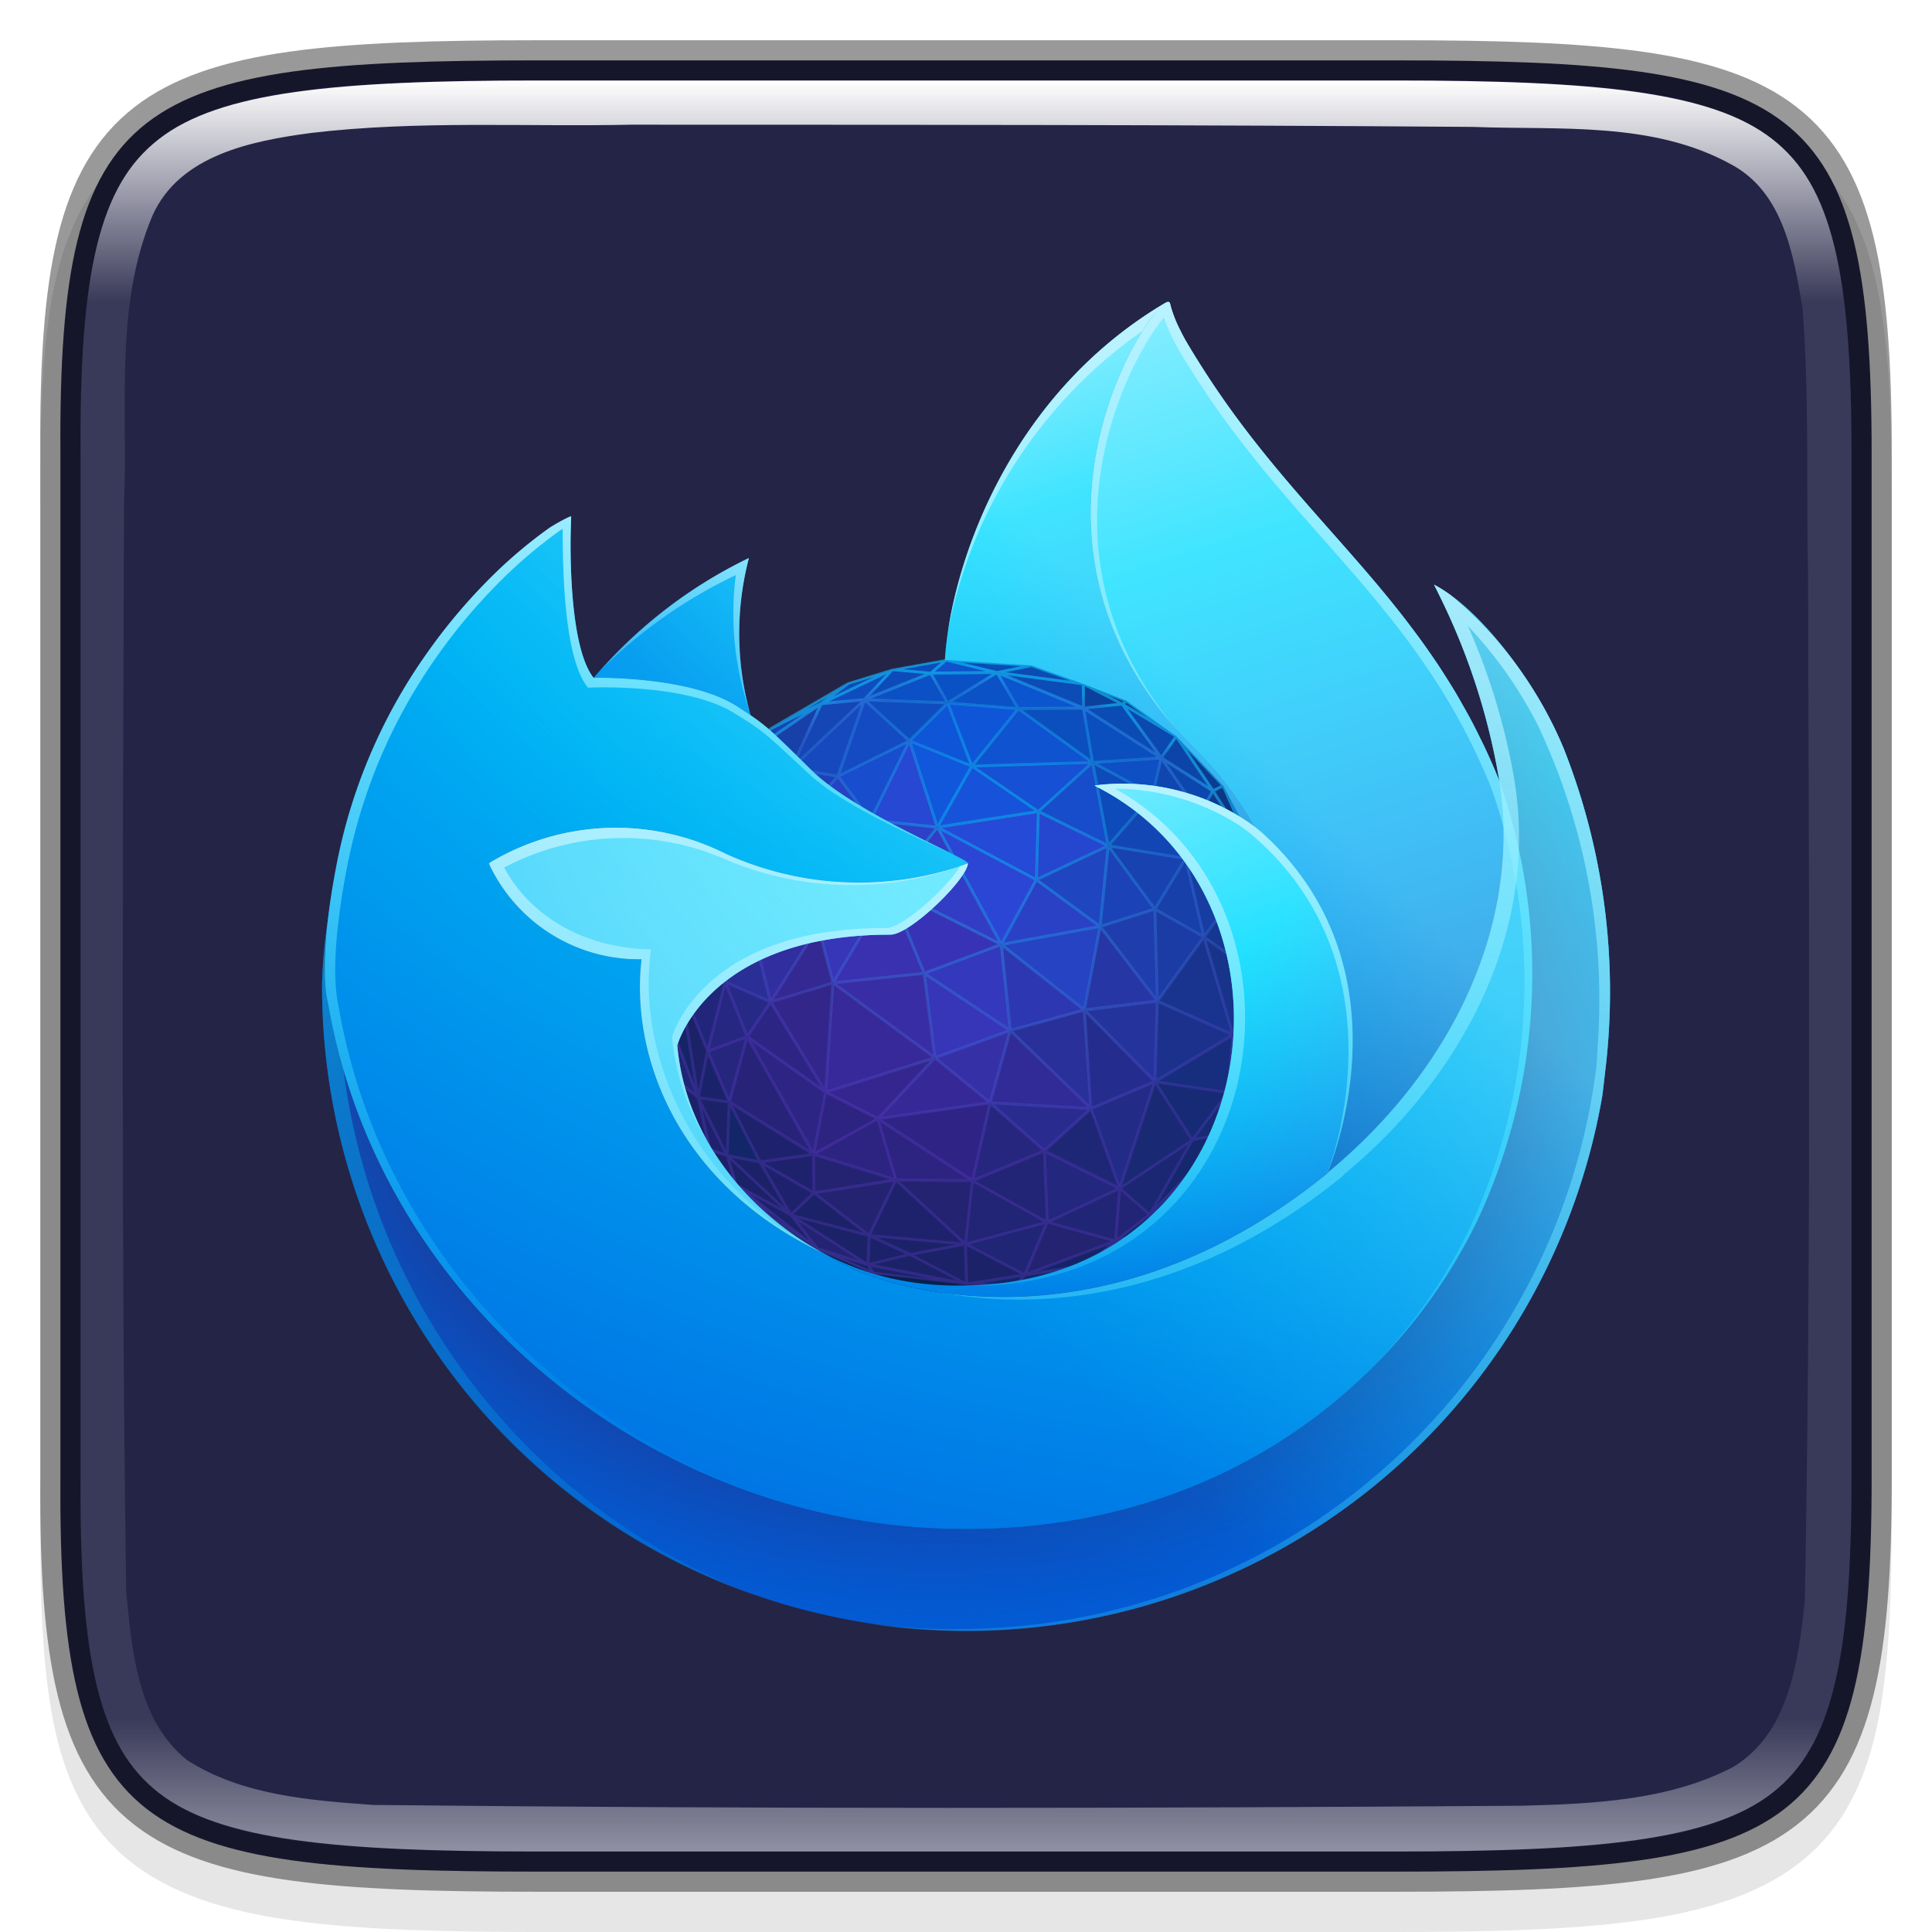 <?xml version="1.0" encoding="UTF-8" standalone="no"?>
<svg
   inkscape:version="1.1.1 (3bf5ae0d25, 2021-09-20, custom)"
   sodipodi:docname="firefox-developer-icon.svg"
   id="svg23"
   version="1"
   height="48"
   width="48"
   xmlns:inkscape="http://www.inkscape.org/namespaces/inkscape"
   xmlns:sodipodi="http://sodipodi.sourceforge.net/DTD/sodipodi-0.dtd"
   xmlns="http://www.w3.org/2000/svg"
   xmlns:svg="http://www.w3.org/2000/svg"
   xmlns:rdf="http://www.w3.org/1999/02/22-rdf-syntax-ns#"
   xmlns:cc="http://creativecommons.org/ns#"
   xmlns:dc="http://purl.org/dc/elements/1.1/">
  <defs
     id="defs27">
    <linearGradient
       gradientTransform="matrix(0.35,0,0,0.35,1.991,1.998)"
       gradientUnits="userSpaceOnUse"
       y2="66.806"
       x2="15.267"
       y1="12.061"
       x1="70.013"
       id="l">
      <stop
         id="stop969"
         stop-opacity=".8"
         stop-color="#fff44f"
         offset=".167" />
      <stop
         id="stop971"
         stop-opacity=".634"
         stop-color="#fff44f"
         offset=".266" />
      <stop
         id="stop973"
         stop-opacity=".217"
         stop-color="#fff44f"
         offset=".489" />
      <stop
         id="stop975"
         stop-opacity="0"
         stop-color="#fff44f"
         offset=".6" />
    </linearGradient>
    <radialGradient
       gradientUnits="userSpaceOnUse"
       gradientTransform="matrix(0.35,0,0,0.35,2794.394,2986.63)"
       r="80.686"
       cy="-8503.861"
       cx="-7918.923"
       id="k">
      <stop
         id="stop960"
         stop-color="#fff44f"
         offset=".094" />
      <stop
         id="stop962"
         stop-color="#ffe141"
         offset=".231" />
      <stop
         id="stop964"
         stop-color="#ffaf1e"
         offset=".509" />
      <stop
         id="stop966"
         stop-color="#ff980e"
         offset=".626" />
    </radialGradient>
    <radialGradient
       gradientUnits="userSpaceOnUse"
       gradientTransform="matrix(0.35,0,0,0.35,2794.394,2986.63)"
       r="73.72"
       cy="-8508.176"
       cx="-7938.383"
       id="j">
      <stop
         id="stop949"
         stop-color="#fff44f"
         offset=".137" />
      <stop
         id="stop951"
         stop-color="#ff980e"
         offset=".48" />
      <stop
         id="stop953"
         stop-color="#ff5634"
         offset=".592" />
      <stop
         id="stop955"
         stop-color="#ff3647"
         offset=".655" />
      <stop
         id="stop957"
         stop-color="#e31587"
         offset=".904" />
    </radialGradient>
    <radialGradient
       gradientUnits="userSpaceOnUse"
       gradientTransform="matrix(0.037,0.348,-0.229,0.024,-1638.087,2967.789)"
       r="86.499"
       cy="-8522.859"
       cx="-7927.165"
       id="i">
      <stop
         id="stop932"
         stop-color="#fff44f"
         offset="0" />
      <stop
         id="stop934"
         stop-color="#ffe847"
         offset=".06" />
      <stop
         id="stop936"
         stop-color="#ffc830"
         offset=".168" />
      <stop
         id="stop938"
         stop-color="#ff980e"
         offset=".304" />
      <stop
         id="stop940"
         stop-color="#ff8b16"
         offset=".356" />
      <stop
         id="stop942"
         stop-color="#ff672a"
         offset=".455" />
      <stop
         id="stop944"
         stop-color="#ff3647"
         offset=".57" />
      <stop
         id="stop946"
         stop-color="#e31587"
         offset=".737" />
    </radialGradient>
    <radialGradient
       gradientUnits="userSpaceOnUse"
       gradientTransform="matrix(0.35,0,0,0.35,2794.394,2986.63)"
       r="118.081"
       cy="-8535.981"
       cx="-7915.977"
       id="h">
      <stop
         id="stop921"
         stop-color="#fff44f"
         offset=".113" />
      <stop
         id="stop923"
         stop-color="#ff980e"
         offset=".456" />
      <stop
         id="stop925"
         stop-color="#ff5634"
         offset=".622" />
      <stop
         id="stop927"
         stop-color="#ff3647"
         offset=".716" />
      <stop
         id="stop929"
         stop-color="#e31587"
         offset=".904" />
    </radialGradient>
    <radialGradient
       gradientUnits="userSpaceOnUse"
       gradientTransform="matrix(0.35,0,0,0.35,2794.394,2986.63)"
       r="27.676"
       cy="-8518.427"
       cx="-7937.731"
       id="g">
      <stop
         id="stop908"
         stop-color="#ffe226"
         offset="0" />
      <stop
         id="stop910"
         stop-color="#ffdb27"
         offset=".121" />
      <stop
         id="stop912"
         stop-color="#ffc82a"
         offset=".295" />
      <stop
         id="stop914"
         stop-color="#ffa930"
         offset=".502" />
      <stop
         id="stop916"
         stop-color="#ff7e37"
         offset=".732" />
      <stop
         id="stop918"
         stop-color="#ff7139"
         offset=".792" />
    </radialGradient>
    <radialGradient
       gradientUnits="userSpaceOnUse"
       gradientTransform="matrix(0.34,-0.082,0.096,0.398,3535.405,2744.96)"
       r="20.397"
       cy="-8491.546"
       cx="-7935.62"
       id="f">
      <stop
         id="stop899"
         stop-opacity="0"
         stop-color="#9059ff"
         offset=".206" />
      <stop
         id="stop901"
         stop-opacity=".064"
         stop-color="#8c4ff3"
         offset=".278" />
      <stop
         id="stop903"
         stop-opacity=".45"
         stop-color="#7716a8"
         offset=".747" />
      <stop
         id="stop905"
         stop-opacity=".6"
         stop-color="#6e008b"
         offset=".975" />
    </radialGradient>
    <radialGradient
       gradientUnits="userSpaceOnUse"
       gradientTransform="matrix(0.35,0,0,0.35,2794.394,2986.63)"
       r="38.471"
       cy="-8460.984"
       cx="-7945.648"
       id="e">
      <stop
         id="stop890"
         stop-color="#3a8ee6"
         offset=".353" />
      <stop
         id="stop892"
         stop-color="#5c79f0"
         offset=".472" />
      <stop
         id="stop894"
         stop-color="#9059ff"
         offset=".669" />
      <stop
         id="stop896"
         stop-color="#c139e6"
         offset="1" />
    </radialGradient>
    <radialGradient
       gradientUnits="userSpaceOnUse"
       gradientTransform="matrix(0.35,0,0,0.35,2794.394,2986.63)"
       r="58.534"
       cy="-8533.457"
       cx="-7926.97"
       id="d">
      <stop
         id="stop881"
         stop-color="#fff44f"
         offset=".132" />
      <stop
         id="stop883"
         stop-color="#ffdc3e"
         offset=".252" />
      <stop
         id="stop885"
         stop-color="#ff9d12"
         offset=".506" />
      <stop
         id="stop887"
         stop-color="#ff980e"
         offset=".526" />
    </radialGradient>
    <radialGradient
       gradientUnits="userSpaceOnUse"
       gradientTransform="matrix(0.35,0,0,0.35,2794.394,2986.63)"
       r="80.797"
       cy="-8482.089"
       cx="-7936.711"
       id="c">
      <stop
         id="stop870"
         stop-color="#960e18"
         offset=".3" />
      <stop
         id="stop872"
         stop-opacity=".74"
         stop-color="#b11927"
         offset=".351" />
      <stop
         id="stop874"
         stop-opacity=".343"
         stop-color="#db293d"
         offset=".435" />
      <stop
         id="stop876"
         stop-opacity=".094"
         stop-color="#f5334b"
         offset=".497" />
      <stop
         id="stop878"
         stop-opacity="0"
         stop-color="#ff3750"
         offset=".53" />
    </radialGradient>
    <radialGradient
       gradientUnits="userSpaceOnUse"
       gradientTransform="matrix(0.35,0,0,0.35,2794.394,2986.63)"
       r="80.797"
       cy="-8515.121"
       cx="-7907.187"
       id="b">
      <stop
         id="stop851"
         stop-color="#ffbd4f"
         offset=".129" />
      <stop
         id="stop853"
         stop-color="#ffac31"
         offset=".186" />
      <stop
         id="stop855"
         stop-color="#ff9d17"
         offset=".247" />
      <stop
         id="stop857"
         stop-color="#ff980e"
         offset=".283" />
      <stop
         id="stop859"
         stop-color="#ff563b"
         offset=".403" />
      <stop
         id="stop861"
         stop-color="#ff3750"
         offset=".467" />
      <stop
         id="stop863"
         stop-color="#f5156c"
         offset=".71" />
      <stop
         id="stop865"
         stop-color="#eb0878"
         offset=".782" />
      <stop
         id="stop867"
         stop-color="#e50080"
         offset=".86" />
    </radialGradient>
    <linearGradient
       gradientTransform="matrix(0.35,0,0,0.35,1.991,1.998)"
       gradientUnits="userSpaceOnUse"
       y2="74.468"
       x2="6.447"
       y1="12.393"
       x1="70.786"
       id="a">
      <stop
         id="stop834"
         stop-color="#fff44f"
         offset=".048" />
      <stop
         id="stop836"
         stop-color="#ffe847"
         offset=".111" />
      <stop
         id="stop838"
         stop-color="#ffc830"
         offset=".225" />
      <stop
         id="stop840"
         stop-color="#ff980e"
         offset=".368" />
      <stop
         id="stop842"
         stop-color="#ff8b16"
         offset=".401" />
      <stop
         id="stop844"
         stop-color="#ff672a"
         offset=".462" />
      <stop
         id="stop846"
         stop-color="#ff3647"
         offset=".534" />
      <stop
         id="stop848"
         stop-color="#e31587"
         offset=".705" />
    </linearGradient>
    <linearGradient
       id="l-7"
       x1="70.013"
       y1="12.061"
       x2="15.267"
       y2="66.806"
       gradientUnits="userSpaceOnUse"
       gradientTransform="matrix(0.35,0,0,0.35,14.589,2.502)">
      <stop
         offset=".167"
         stop-color="#fff44f"
         stop-opacity=".8"
         id="stop969-0" />
      <stop
         offset=".266"
         stop-color="#fff44f"
         stop-opacity=".634"
         id="stop971-2" />
      <stop
         offset=".489"
         stop-color="#fff44f"
         stop-opacity=".217"
         id="stop973-4" />
      <stop
         offset=".6"
         stop-color="#fff44f"
         stop-opacity="0"
         id="stop975-6" />
    </linearGradient>
    <radialGradient
       id="k-4"
       cx="-7918.923"
       cy="-8503.861"
       r="80.686"
       gradientTransform="matrix(0.35,0,0,0.35,2806.992,2987.134)"
       gradientUnits="userSpaceOnUse">
      <stop
         offset=".094"
         stop-color="#fff44f"
         id="stop960-9" />
      <stop
         offset=".231"
         stop-color="#ffe141"
         id="stop962-7" />
      <stop
         offset=".509"
         stop-color="#ffaf1e"
         id="stop964-4" />
      <stop
         offset=".626"
         stop-color="#ff980e"
         id="stop966-2" />
    </radialGradient>
    <radialGradient
       id="j-4"
       cx="-7938.383"
       cy="-8508.176"
       r="73.72"
       gradientTransform="matrix(0.35,0,0,0.35,2806.992,2987.134)"
       gradientUnits="userSpaceOnUse">
      <stop
         offset=".137"
         stop-color="#fff44f"
         id="stop949-7" />
      <stop
         offset=".48"
         stop-color="#ff980e"
         id="stop951-7" />
      <stop
         offset=".592"
         stop-color="#ff5634"
         id="stop953-4" />
      <stop
         offset=".655"
         stop-color="#ff3647"
         id="stop955-9" />
      <stop
         offset=".904"
         stop-color="#e31587"
         id="stop957-0" />
    </radialGradient>
    <radialGradient
       id="i-4"
       cx="-7927.165"
       cy="-8522.859"
       r="86.499"
       gradientTransform="matrix(0.037,0.348,-0.229,0.024,-1625.489,2968.293)"
       gradientUnits="userSpaceOnUse">
      <stop
         offset="0"
         stop-color="#fff44f"
         id="stop932-2" />
      <stop
         offset=".06"
         stop-color="#ffe847"
         id="stop934-4" />
      <stop
         offset=".168"
         stop-color="#ffc830"
         id="stop936-1" />
      <stop
         offset=".304"
         stop-color="#ff980e"
         id="stop938-7" />
      <stop
         offset=".356"
         stop-color="#ff8b16"
         id="stop940-2" />
      <stop
         offset=".455"
         stop-color="#ff672a"
         id="stop942-0" />
      <stop
         offset=".57"
         stop-color="#ff3647"
         id="stop944-9" />
      <stop
         offset=".737"
         stop-color="#e31587"
         id="stop946-2" />
    </radialGradient>
    <radialGradient
       id="h-7"
       cx="-7915.977"
       cy="-8535.981"
       r="118.081"
       gradientTransform="matrix(0.35,0,0,0.35,2806.992,2987.134)"
       gradientUnits="userSpaceOnUse">
      <stop
         offset=".113"
         stop-color="#fff44f"
         id="stop921-6" />
      <stop
         offset=".456"
         stop-color="#ff980e"
         id="stop923-0" />
      <stop
         offset=".622"
         stop-color="#ff5634"
         id="stop925-9" />
      <stop
         offset=".716"
         stop-color="#ff3647"
         id="stop927-1" />
      <stop
         offset=".904"
         stop-color="#e31587"
         id="stop929-8" />
    </radialGradient>
    <radialGradient
       id="g-9"
       cx="-7937.731"
       cy="-8518.427"
       r="27.676"
       gradientTransform="matrix(0.35,0,0,0.35,2806.992,2987.134)"
       gradientUnits="userSpaceOnUse">
      <stop
         offset="0"
         stop-color="#ffe226"
         id="stop908-3" />
      <stop
         offset=".121"
         stop-color="#ffdb27"
         id="stop910-2" />
      <stop
         offset=".295"
         stop-color="#ffc82a"
         id="stop912-5" />
      <stop
         offset=".502"
         stop-color="#ffa930"
         id="stop914-9" />
      <stop
         offset=".732"
         stop-color="#ff7e37"
         id="stop916-7" />
      <stop
         offset=".792"
         stop-color="#ff7139"
         id="stop918-4" />
    </radialGradient>
    <radialGradient
       id="f-8"
       cx="-7935.62"
       cy="-8491.546"
       r="20.397"
       gradientTransform="matrix(0.34,-0.082,0.096,0.398,3548.003,2745.464)"
       gradientUnits="userSpaceOnUse">
      <stop
         offset=".206"
         stop-color="#9059ff"
         stop-opacity="0"
         id="stop899-3" />
      <stop
         offset=".278"
         stop-color="#8c4ff3"
         stop-opacity=".064"
         id="stop901-8" />
      <stop
         offset=".747"
         stop-color="#7716a8"
         stop-opacity=".45"
         id="stop903-2" />
      <stop
         offset=".975"
         stop-color="#6e008b"
         stop-opacity=".6"
         id="stop905-2" />
    </radialGradient>
    <radialGradient
       id="e-5"
       cx="-7945.648"
       cy="-8460.984"
       r="38.471"
       gradientTransform="matrix(0.35,0,0,0.35,2806.992,2987.134)"
       gradientUnits="userSpaceOnUse">
      <stop
         offset=".353"
         stop-color="#3a8ee6"
         id="stop890-8" />
      <stop
         offset=".472"
         stop-color="#5c79f0"
         id="stop892-3" />
      <stop
         offset=".669"
         stop-color="#9059ff"
         id="stop894-7" />
      <stop
         offset="1"
         stop-color="#c139e6"
         id="stop896-3" />
    </radialGradient>
    <radialGradient
       id="d-5"
       cx="-7926.97"
       cy="-8533.457"
       r="58.534"
       gradientTransform="matrix(0.35,0,0,0.35,2806.992,2987.134)"
       gradientUnits="userSpaceOnUse">
      <stop
         offset=".132"
         stop-color="#fff44f"
         id="stop881-3" />
      <stop
         offset=".252"
         stop-color="#ffdc3e"
         id="stop883-6" />
      <stop
         offset=".506"
         stop-color="#ff9d12"
         id="stop885-5" />
      <stop
         offset=".526"
         stop-color="#ff980e"
         id="stop887-7" />
    </radialGradient>
    <radialGradient
       id="c-7"
       cx="-7936.711"
       cy="-8482.089"
       r="80.797"
       gradientTransform="matrix(0.35,0,0,0.35,2806.992,2987.134)"
       gradientUnits="userSpaceOnUse">
      <stop
         offset=".3"
         stop-color="#960e18"
         id="stop870-4" />
      <stop
         offset=".351"
         stop-color="#b11927"
         stop-opacity=".74"
         id="stop872-9" />
      <stop
         offset=".435"
         stop-color="#db293d"
         stop-opacity=".343"
         id="stop874-6" />
      <stop
         offset=".497"
         stop-color="#f5334b"
         stop-opacity=".094"
         id="stop876-0" />
      <stop
         offset=".53"
         stop-color="#ff3750"
         stop-opacity="0"
         id="stop878-1" />
    </radialGradient>
    <radialGradient
       id="b-8"
       cx="-7907.187"
       cy="-8515.121"
       r="80.797"
       gradientTransform="matrix(0.35,0,0,0.35,2806.992,2987.134)"
       gradientUnits="userSpaceOnUse">
      <stop
         offset=".129"
         stop-color="#ffbd4f"
         id="stop851-4" />
      <stop
         offset=".186"
         stop-color="#ffac31"
         id="stop853-2" />
      <stop
         offset=".247"
         stop-color="#ff9d17"
         id="stop855-7" />
      <stop
         offset=".283"
         stop-color="#ff980e"
         id="stop857-7" />
      <stop
         offset=".403"
         stop-color="#ff563b"
         id="stop859-4" />
      <stop
         offset=".467"
         stop-color="#ff3750"
         id="stop861-4" />
      <stop
         offset=".71"
         stop-color="#f5156c"
         id="stop863-9" />
      <stop
         offset=".782"
         stop-color="#eb0878"
         id="stop865-3" />
      <stop
         offset=".86"
         stop-color="#e50080"
         id="stop867-9" />
    </radialGradient>
    <linearGradient
       id="a-7"
       x1="70.786"
       y1="12.393"
       x2="6.447"
       y2="74.468"
       gradientUnits="userSpaceOnUse"
       gradientTransform="matrix(0.35,0,0,0.35,14.589,2.502)">
      <stop
         offset=".048"
         stop-color="#fff44f"
         id="stop834-6" />
      <stop
         offset=".111"
         stop-color="#ffe847"
         id="stop836-7" />
      <stop
         offset=".225"
         stop-color="#ffc830"
         id="stop838-2" />
      <stop
         offset=".368"
         stop-color="#ff980e"
         id="stop840-9" />
      <stop
         offset=".401"
         stop-color="#ff8b16"
         id="stop842-5" />
      <stop
         offset=".462"
         stop-color="#ff672a"
         id="stop844-0" />
      <stop
         offset=".534"
         stop-color="#ff3647"
         id="stop846-4" />
      <stop
         offset=".705"
         stop-color="#e31587"
         id="stop848-2" />
    </linearGradient>
    <linearGradient
       x1="68.299"
       y1="12.778"
       x2="65.108"
       y2="89.877"
       id="t"
       gradientTransform="matrix(0.349,0,0,0.489,7.483,7.498)"
       gradientUnits="userSpaceOnUse">
      <stop
         stop-color="#BFF3FF"
         stop-opacity=".8"
         offset="0%"
         id="stop4581" />
      <stop
         stop-color="#0DF"
         stop-opacity="0"
         offset="100%"
         id="stop4583" />
    </linearGradient>
    <linearGradient
       x1="25.578"
       y1="4.555"
       x2="25.578"
       y2="57.368"
       id="s"
       gradientTransform="matrix(0.328,0,0,0.519,7.483,7.498)"
       gradientUnits="userSpaceOnUse">
      <stop
         stop-color="#BFF3FF"
         offset="0%"
         id="stop4576" />
      <stop
         stop-color="#0DF"
         stop-opacity="0"
         offset="100%"
         id="stop4578" />
    </linearGradient>
    <linearGradient
       x1="18.502"
       y1="29.406"
       x2="16.875"
       y2="74.325"
       id="r"
       gradientTransform="matrix(0.33,0,0,0.516,7.483,7.498)"
       gradientUnits="userSpaceOnUse">
      <stop
         stop-color="#0DF"
         stop-opacity=".4"
         offset="0%"
         id="stop4571" />
      <stop
         stop-color="#0DF"
         stop-opacity="0"
         offset="100%"
         id="stop4573" />
    </linearGradient>
    <linearGradient
       x1="29.195"
       y1="12.975"
       x2="20.564"
       y2="26.988"
       id="q"
       gradientTransform="matrix(0.404,0,0,0.421,7.483,7.498)"
       gradientUnits="userSpaceOnUse">
      <stop
         stop-color="#BFF3FF"
         stop-opacity=".8"
         offset="0%"
         id="stop4566" />
      <stop
         stop-color="#80EBFF"
         stop-opacity=".2"
         offset="100%"
         id="stop4568" />
    </linearGradient>
    <linearGradient
       x1="23.729"
       y1="33.093"
       x2="25.866"
       y2="66.491"
       id="p"
       gradientTransform="matrix(0.439,0,0,0.389,7.483,7.498)"
       gradientUnits="userSpaceOnUse">
      <stop
         stop-color="#BFF3FF"
         stop-opacity=".8"
         offset="0%"
         id="stop4561" />
      <stop
         stop-color="#80EBFF"
         stop-opacity=".2"
         offset="100%"
         id="stop4563" />
    </linearGradient>
    <linearGradient
       x1="58.333"
       y1="25.309"
       x2="56.716"
       y2="64.108"
       id="o"
       gradientTransform="matrix(0.368,0,0,0.463,7.483,7.498)"
       gradientUnits="userSpaceOnUse">
      <stop
         stop-color="#BFF3FF"
         offset="0%"
         id="stop4556" />
      <stop
         stop-color="#0DF"
         stop-opacity="0"
         offset="100%"
         id="stop4558" />
    </linearGradient>
    <linearGradient
       x1="56.137"
       y1="-0.637"
       x2="55.329"
       y2="23.111"
       id="n"
       gradientTransform="matrix(0.337,0,0,0.506,7.483,7.498)"
       gradientUnits="userSpaceOnUse">
      <stop
         stop-color="#BFF3FF"
         offset="0%"
         id="stop4551" />
      <stop
         stop-color="#AAF2FF"
         stop-opacity=".5"
         offset="100%"
         id="stop4553" />
    </linearGradient>
    <linearGradient
       x1="95.009"
       y1="-0.824"
       x2="93.769"
       y2="57.468"
       id="m"
       gradientTransform="matrix(0.265,0,0,0.642,7.483,7.498)"
       gradientUnits="userSpaceOnUse">
      <stop
         stop-color="#BFF3FF"
         offset="0%"
         id="stop4546" />
      <stop
         stop-color="#0DF"
         stop-opacity="0"
         offset="100%"
         id="stop4548" />
    </linearGradient>
    <linearGradient
       x1="32.206"
       y1="33.09"
       x2="25.121"
       y2="60.567"
       id="l-9"
       gradientTransform="matrix(0.425,0,0,0.401,7.483,7.498)"
       gradientUnits="userSpaceOnUse">
      <stop
         stop-color="#BFF3FF"
         stop-opacity=".9"
         offset="0%"
         id="stop4541" />
      <stop
         stop-color="#80EBFF"
         stop-opacity=".5"
         offset="100%"
         id="stop4543" />
    </linearGradient>
    <linearGradient
       x1="68.992"
       y1="11.815"
       x2="17.022"
       y2="66.148"
       id="k-8"
       gradientTransform="matrix(0.406,0,0,0.419,7.483,7.498)"
       gradientUnits="userSpaceOnUse">
      <stop
         stop-color="#80EBFF"
         stop-opacity=".5"
         offset="24%"
         id="stop4536" />
      <stop
         stop-color="#0DF"
         stop-opacity="0"
         offset="70%"
         id="stop4538" />
    </linearGradient>
    <radialGradient
       cx="36.139"
       cy="15.884"
       fx="36.139"
       fy="15.884"
       r="71.747"
       gradientTransform="matrix(0.417,0,0,0.409,7.483,7.498)"
       id="j-8"
       gradientUnits="userSpaceOnUse">
      <stop
         stop-color="#AAF2FF"
         offset="18%"
         id="stop4640" />
      <stop
         stop-color="#0DF"
         offset="43%"
         id="stop4642" />
      <stop
         stop-color="#0060DF"
         offset="69%"
         id="stop4644" />
    </radialGradient>
    <radialGradient
       cx="52.951"
       cy="21.181"
       fx="52.951"
       fy="21.181"
       r="85.36"
       gradientTransform="matrix(0.436,0,0,0.39,7.483,7.498)"
       id="i-8"
       gradientUnits="userSpaceOnUse">
      <stop
         stop-color="#80EBFF"
         offset="29%"
         id="stop4635" />
      <stop
         stop-color="#00B3F4"
         offset="100%"
         id="stop4637" />
    </radialGradient>
    <radialGradient
       cx="37.3"
       cy="5.563"
       fx="37.3"
       fy="5.563"
       r="28.381"
       gradientTransform="matrix(0.412,0,0,0.413,7.483,7.498)"
       id="h-5"
       gradientUnits="userSpaceOnUse">
      <stop
         stop-color="#0DF"
         offset="0%"
         id="stop4630" />
      <stop
         stop-color="#0090ED"
         offset="82%"
         id="stop4632" />
    </radialGradient>
    <linearGradient
       x1="59.667"
       y1="0.008"
       x2="65.723"
       y2="30.05"
       id="g-5"
       gradientTransform="matrix(0.317,0,0,0.538,7.483,7.498)"
       gradientUnits="userSpaceOnUse">
      <stop
         stop-color="#AAF2FF"
         offset="0%"
         id="stop4527" />
      <stop
         stop-color="#0DF"
         offset="29%"
         id="stop4529" />
      <stop
         stop-color="#0090ED"
         offset="74%"
         id="stop4531" />
      <stop
         stop-color="#0250BB"
         offset="100%"
         id="stop4533" />
    </linearGradient>
    <linearGradient
       x1="84.163"
       y1="-3.604"
       x2="91.018"
       y2="41.136"
       id="f-3"
       gradientTransform="matrix(0.284,0,0,0.6,7.483,7.498)"
       gradientUnits="userSpaceOnUse">
      <stop
         stop-color="#AAF2FF"
         offset="0%"
         id="stop4518" />
      <stop
         stop-color="#0DF"
         offset="29%"
         id="stop4520" />
      <stop
         stop-color="#0090ED"
         offset="61%"
         id="stop4522" />
      <stop
         stop-color="#0250BB"
         offset="89%"
         id="stop4524" />
    </linearGradient>
    <radialGradient
       cx="61.192"
       cy="-19.16"
       r="139.74"
       gradientTransform="matrix(0.451,0,0,0.378,7.483,7.498)"
       id="e-4"
       fx="61.192"
       fy="-19.16"
       gradientUnits="userSpaceOnUse">
      <stop
         stop-color="#80EBFF"
         offset="0%"
         id="stop4621" />
      <stop
         stop-color="#00B3F4"
         offset="47%"
         id="stop4623" />
      <stop
         stop-color="#0060DF"
         offset="84%"
         id="stop4625" />
      <stop
         stop-color="#592ACB"
         offset="100%"
         id="stop4627" />
    </radialGradient>
    <radialGradient
       cx="34.47"
       cy="46.829"
       fx="34.659"
       fy="46.829"
       r="89.403"
       gradientTransform="matrix(0.458,0,0,0.372,7.483,7.498)"
       id="d-8"
       gradientUnits="userSpaceOnUse">
      <stop
         stop-color="#321C64"
         stop-opacity=".8"
         offset="30%"
         id="stop4612" />
      <stop
         stop-color="#212F83"
         stop-opacity=".5"
         offset="37%"
         id="stop4614" />
      <stop
         stop-color="#0A47AC"
         stop-opacity=".14"
         offset="48%"
         id="stop4616" />
      <stop
         stop-color="#0250BB"
         stop-opacity="0"
         offset="53%"
         id="stop4618" />
    </radialGradient>
    <radialGradient
       cx="61.2"
       cy="9.81"
       fx="61.2"
       fy="9.81"
       r="89.403"
       gradientTransform="matrix(0.458,0,0,0.372,7.483,7.498)"
       id="c-2"
       gradientUnits="userSpaceOnUse">
      <stop
         stop-color="#80EBFF"
         offset="0%"
         id="stop4603" />
      <stop
         stop-color="#0DF"
         offset="26%"
         id="stop4605" />
      <stop
         stop-color="#0090ED"
         offset="53%"
         id="stop4607" />
      <stop
         stop-color="#0060DF"
         offset="86%"
         id="stop4609" />
    </radialGradient>
    <radialGradient
       cx="39.892"
       cy="41.404"
       fx="39.802"
       fy="41.404"
       r="19.257"
       id="b-4"
       gradientTransform="matrix(0.413,0,0,0.413,7.483,7.498)"
       gradientUnits="userSpaceOnUse">
      <stop
         stop-color="#7542E5"
         stop-opacity="0"
         offset="91%"
         id="stop4598" />
      <stop
         stop-color="#0DF"
         stop-opacity=".4"
         offset="100%"
         id="stop4600" />
    </radialGradient>
    <radialGradient
       cx="42.067"
       cy="30.945"
       r="22.655"
       id="a-71"
       gradientTransform="matrix(0.413,0,0,0.413,7.483,7.498)"
       fx="42.067"
       fy="30.945"
       gradientUnits="userSpaceOnUse">
      <stop
         stop-color="#0DF"
         stop-opacity=".4"
         offset="10%"
         id="stop4593" />
      <stop
         stop-color="#7542E5"
         stop-opacity=".25"
         offset="90%"
         id="stop4595" />
    </radialGradient>
    <linearGradient
       id="linearGradient1686-0"
       x1="322"
       x2="366"
       y1="84"
       y2="84"
       gradientTransform="rotate(90,214,-106)"
       gradientUnits="userSpaceOnUse">
      <stop
         stop-color="#fff"
         offset="0"
         id="stop17" />
      <stop
         stop-color="#fff"
         stop-opacity=".098"
         offset=".125"
         id="stop19" />
      <stop
         stop-color="#fff"
         stop-opacity=".098"
         offset=".925"
         id="stop21" />
      <stop
         stop-color="#fff"
         stop-opacity=".498"
         offset="1"
         id="stop23" />
    </linearGradient>
  </defs>
  <sodipodi:namedview
     inkscape:current-layer="svg23"
     inkscape:window-maximized="1"
     inkscape:window-y="0"
     inkscape:window-x="0"
     inkscape:cy="31.91601"
     inkscape:cx="9.8687664"
     inkscape:zoom="11.90625"
     showgrid="false"
     id="namedview25"
     inkscape:window-height="1053"
     inkscape:window-width="1850"
     inkscape:pageshadow="2"
     inkscape:pageopacity="0"
     guidetolerance="10"
     gridtolerance="10"
     objecttolerance="10"
     borderopacity="1"
     bordercolor="#666666"
     pagecolor="#ffffff"
     inkscape:document-rotation="0"
     inkscape:pagecheckerboard="0" />
  <path
     d="m 13.658,2 c -2.622,0 -4.687,0.05 -6.386,0.287 -1.699,0.237 -3.089,0.681 -4.107,1.524 -1.018,0.843 -1.556,1.996 -1.838,3.406 -0.282,1.41 -0.338,3.127 -0.325,5.308 v 12.475 12.481 c -0.011,2.178 0.043,3.894 0.325,5.303 0.282,1.41 0.82,2.563 1.838,3.406 1.018,0.843 2.409,1.287 4.107,1.524 1.699,0.237 3.764,0.287 6.386,0.287 h 20.686 c 2.622,0 4.686,-0.05 6.381,-0.287 1.695,-0.237 3.081,-0.682 4.096,-1.525 1.015,-0.843 1.549,-1.996 1.834,-3.405 0.285,-1.409 0.345,-3.122 0.345,-5.303 V 25 12.519 c 0,-2.18 -0.061,-3.894 -0.345,-5.303 -0.285,-1.409 -0.819,-2.561 -1.834,-3.405 -1.015,-0.843 -2.401,-1.289 -4.096,-1.525 -1.695,-0.237 -3.759,-0.287 -6.381,-0.287 z"
     color="#000000"
     color-rendering="auto"
     dominant-baseline="auto"
     image-rendering="auto"
     opacity="0.1"
     shape-rendering="auto"
     solid-color="#000000"
     style="font-variant-ligatures:normal;font-variant-position:normal;font-variant-caps:normal;font-variant-numeric:normal;font-variant-alternates:normal;font-feature-settings:normal;text-indent:0;text-decoration-line:none;text-decoration-style:solid;text-decoration-color:#000000;text-transform:none;text-orientation:mixed;white-space:normal;shape-padding:0;isolation:auto;mix-blend-mode:normal;stroke-width:1"
     id="path28" />
  <path
     d="m 13.335,1.5 c -10.011,0 -11.887,0.906 -11.834,9.748 V 24 36.752 c -0.052,8.842 1.823,9.748 11.834,9.748 h 21.331 c 10.009,0 11.834,-0.906 11.834,-9.748 V 24 11.248 c 0,-8.842 -1.825,-9.748 -11.834,-9.748 z"
     color="#000000"
     fill="url(#linearGradient1686)"
     id="path30"
     style="fill:#242447;fill-opacity:1;stroke-width:1" />
  <path
     d="m 31.931,2.5 c 13.622,0 15.568,1.942 15.568,15.551 V 29.949 c 0,13.609 -1.947,15.551 -15.568,15.551 H 16.068 C 2.446,45.5 0.5,43.558 0.5,29.949 V 18.051 C 0.5,4.442 2.447,2.5 16.068,2.5 Z"
     enable-background="new"
     fill="url(#linearGradient986)"
     id="path34"
     style="stroke-width:1" />
  <path
     d="m 13.335,1.5 c -10.011,0 -11.887,0.906 -11.834,9.748 V 24 36.752 c -0.052,8.842 1.823,9.748 11.834,9.748 h 21.331 c 10.009,0 11.834,-0.906 11.834,-9.748 V 24 11.248 c 0,-8.842 -1.825,-9.748 -11.834,-9.748 z"
     color="#000000"
     fill="none"
     opacity="0.4"
     stroke="#000000"
     id="path46"
     style="stroke-width:1" />
  <path
     d="m 13.336,2 c -4.99,0 -7.87,0.276 -9.385,1.453 -0.757,0.588 -1.238,1.403 -1.545,2.66 -0.307,1.257 -0.417,2.94 -0.404,5.133 v 12.754 12.754 c -0.011,2.193 0.097,3.876 0.404,5.133 0.307,1.257 0.788,2.072 1.545,2.66 1.514,1.177 4.394,1.453 9.385,1.453 h 21.33 c 4.989,0 7.855,-0.277 9.363,-1.453 0.754,-0.588 1.233,-1.405 1.543,-2.662 0.31,-1.258 0.428,-2.94 0.428,-5.133 V 24 11.248 c 0,-2.193 -0.118,-3.875 -0.428,-5.133 -0.31,-1.258 -0.789,-2.074 -1.543,-2.662 -1.508,-1.177 -4.374,-1.453 -9.363,-1.453 z m 2.402,1.098 c 6.947,8.28e-4 13.911,0.003 20.85,0.055 2.143,0.083 4.464,-0.148 6.424,0.932 1.296,0.695 1.549,2.25 1.77,3.565 0.175,2.203 0.091,4.442 0.139,6.67 0.023,8.479 0.077,16.969 -0.08,25.447 -0.161,1.483 -0.381,3.306 -1.799,4.143 -1.605,0.829 -3.475,0.906 -5.248,0.953 C 28.294,44.929 18.769,44.945 9.27,44.843 7.692,44.729 6,44.603 4.638,43.722 3.408,42.727 3.277,40.995 3.134,39.529 3.006,30.53 3.05,21.525 3.081,12.521 3.181,10.14 2.836,7.621 3.786,5.361 c 0.672,-1.51 2.466,-1.86 3.939,-2.057 2.662,-0.317 5.342,-0.147 8.014,-0.207 z"
     color="#000000"
     fill="url(#linearGradient1686-0)"
     id="path48"
     style="fill:url(#linearGradient1686-0);stroke-width:1" />
  <path
     d="m 16.714,26.748 1.008,2.795 1.515,2.044 3.556,0.679 1.701,0.144 2.905,-0.726 1.251,-1.199 z"
     id="path4649"
     inkscape:connector-curvature="0"
     style="fill:#09204d;stroke-width:0.413" />
  <path
     d="m 31.765,22.625 -0.356,-1.182 -1.018,-1.921 -1.165,-1.228 -1.236,-0.883 -1.073,-0.421 -1.288,-0.458 -2.121,-0.135 -1.338,0.241 -1.091,0.336 -1.936,1.133 -1.21,1.35 -1.116,1.812 -0.439,1.542 -0.082,2.34 0.419,1.596 0.923,1.816 0.651,0.877 0.9,0.826 1.124,0.76 1.386,0.603 2.32,0.272 1.212,0.034 1.793,-0.505 1.603,-0.88 1.031,-0.88 0.8,-0.954 1.13,-2.213 0.249,-1.514 z"
     id="path4651"
     inkscape:connector-curvature="0"
     style="fill:#09204d;stroke-width:0.413" />
  <path
     d="m 23.546,17.461 -0.95,0.942 1.549,0.628 1.153,-1.43 z"
     id="path4653"
     inkscape:connector-curvature="0"
     style="fill:#0e56d7;stroke-width:0.413" />
  <path
     d="m 24.146,19.031 3,-0.091 -1.847,-1.338 z"
     id="path4655"
     inkscape:connector-curvature="0"
     style="fill:#1053d1;stroke-width:0.413" />
  <path
     d="m 26.922,17.592 -1.624,0.01 1.847,1.338 1.708,-0.111 z"
     id="path4657"
     inkscape:connector-curvature="0"
     style="fill:#0b4fbf;stroke-width:0.413" />
  <path
     d="m 28.853,18.829 -0.971,-1.339 1.344,0.805 z"
     id="path4659"
     inkscape:connector-curvature="0"
     style="fill:#0b48b0;stroke-width:0.413" />
  <path
     d="m 30.139,19.648 -1.286,-0.82 0.373,-0.534 z"
     id="path4661"
     inkscape:connector-curvature="0"
     style="fill:#0c45a7;stroke-width:0.413" />
  <path
     d="m 28.853,18.829 -0.215,0.917 1.176,0.47 z"
     id="path4663"
     inkscape:connector-curvature="0"
     style="fill:#0f46af;stroke-width:0.413" />
  <path
     d="m 28.853,18.829 1.286,0.82 -0.325,0.568 z"
     id="path4665"
     inkscape:connector-curvature="0"
     style="fill:#0c47ad;stroke-width:0.413" />
  <path
     d="m 27.145,18.94 1.708,-0.111 -0.215,0.917 z"
     id="path4667"
     inkscape:connector-curvature="0"
     style="fill:#0e4fc3;stroke-width:0.413" />
  <path
     d="m 27.145,18.94 -1.35,1.222 1.737,0.85 z"
     id="path4669"
     inkscape:connector-curvature="0"
     style="fill:#174dca;stroke-width:0.413" />
  <path
     d="m 24.146,19.031 3,-0.091 -1.35,1.222 z"
     id="path4671"
     inkscape:connector-curvature="0"
     style="fill:#1650d4;stroke-width:0.413" />
  <path
     d="m 28.638,19.746 0.817,1.584 0.359,-1.114 z"
     id="path4673"
     inkscape:connector-curvature="0"
     style="fill:#1246b2;stroke-width:0.413" />
  <path
     d="m 29.455,21.33 0.359,-1.114 0.856,2.035 z"
     id="path4675"
     inkscape:connector-curvature="0"
     style="fill:#133ea1;stroke-width:0.413" />
  <path
     d="m 29.814,20.216 1.304,0.955 -0.448,1.08 z"
     id="path4677"
     inkscape:connector-curvature="0"
     style="fill:#103d98;stroke-width:0.413" />
  <path
     d="m 30.139,19.648 0.252,-0.126 0.727,1.649 z"
     id="path4679"
     inkscape:connector-curvature="0"
     style="fill:#0b3785;stroke-width:0.413" />
  <path
     d="m 31.118,21.171 0.291,0.272 -1.018,-1.921 z"
     id="path4681"
     inkscape:connector-curvature="0"
     style="fill:#0b3685;stroke-width:0.413" />
  <path
     d="M 31.118,21.171 30.139,19.648 29.814,20.216 Z m -1.892,-2.877 0.913,1.354 0.252,-0.124 z"
     id="path4683"
     inkscape:connector-curvature="0"
     style="fill:#0c3b91;stroke-width:0.413" />
  <path
     d="m 31.699,23.549 -0.291,-2.105 0.356,1.182 -0.07,0.923 z"
     id="path4685"
     inkscape:connector-curvature="0"
     style="fill:#0b3279;stroke-width:0.413" />
  <path
     d="m 31.118,21.171 0.581,2.377 -0.291,-2.105 z"
     id="path4687"
     inkscape:connector-curvature="0"
     style="fill:#0f388d;stroke-width:0.413" />
  <path
     d="m 30.67,22.251 1.03,1.297 -0.581,-2.377 z"
     id="path4689"
     inkscape:connector-curvature="0"
     style="fill:#0d3481;stroke-width:0.413" />
  <path
     d="m 31.695,23.549 0.07,-0.923 0.071,2.367 -0.136,-1.444 z"
     id="path4691"
     inkscape:connector-curvature="0"
     style="fill:#0b2e71;stroke-width:0.413" />
  <path
     d="M 31.527,25.42 31.836,24.993 31.699,23.549 Z"
     id="path4693"
     inkscape:connector-curvature="0"
     style="fill:#0e2f77;stroke-width:0.413" />
  <path
     d="m 31.586,26.507 -0.247,0.119 0.496,-1.633 z"
     id="path4695"
     inkscape:connector-curvature="0"
     style="fill:#0e2969;stroke-width:0.413" />
  <path
     d="m 31.339,26.625 0.496,-1.633 -0.309,0.427 z"
     id="path4697"
     inkscape:connector-curvature="0"
     style="fill:#0c2a69;stroke-width:0.413" />
  <path
     d="M 31.527,25.42 31.699,23.549 31.17,24.172 Z"
     id="path4699"
     inkscape:connector-curvature="0"
     style="fill:#123180;stroke-width:0.413" />
  <path
     d="m 31.339,26.625 0.187,-1.206 -1.02,1.715 z"
     id="path4701"
     inkscape:connector-curvature="0"
     style="fill:#112b70;stroke-width:0.413" />
  <path
     d="m 30.67,22.251 1.03,1.297 -0.529,0.624 z"
     id="path4703"
     inkscape:connector-curvature="0"
     style="fill:#12378c;stroke-width:0.413" />
  <path
     d="M 31.527,25.42 31.17,24.172 30.633,25.708 Z"
     id="path4705"
     inkscape:connector-curvature="0"
     style="fill:#122e7b;stroke-width:0.413" />
  <path
     d="m 30.456,28.719 0.883,-2.094 -0.826,1.526 z"
     id="path4707"
     inkscape:connector-curvature="0"
     style="fill:#11296c;stroke-width:0.413" />
  <path
     d="m 30.513,28.152 0.826,-1.526 -0.833,0.509 z"
     id="path4709"
     inkscape:connector-curvature="0"
     style="fill:#142a72;stroke-width:0.413" />
  <path
     d="m 31.339,26.625 -0.883,2.093 1.13,-2.213 z m -1.683,3.048 0.799,-0.954 0.057,-0.568 z m -1.032,0.88 1.032,-0.88 -1.09,0.501 z"
     id="path4711"
     inkscape:connector-curvature="0"
     style="fill:#112768;stroke-width:0.413" />
  <path
     d="m 22.608,31.165 -1.042,0.255 0.032,-0.727 z"
     id="path4713"
     inkscape:connector-curvature="0"
     style="fill:#1c226a;stroke-width:0.413" />
  <path
     d="m 16.817,21.27 0.287,-0.107 -0.726,1.649 z"
     id="path4715"
     inkscape:connector-curvature="0"
     style="fill:#182b7a;stroke-width:0.413" />
  <path
     d="m 16.378,22.812 0.55,-0.102 0.176,-1.546 z"
     id="path4717"
     inkscape:connector-curvature="0"
     style="fill:#1f308d;stroke-width:0.413" />
  <path
     d="m 16.411,24.793 -0.033,-1.98 0.55,-0.102 z"
     id="path4719"
     inkscape:connector-curvature="0"
     style="fill:#1e2b7f;stroke-width:0.413" />
  <path
     d="m 28.638,19.746 -1.106,1.267 1.922,0.318 z m -9.647,-1.299 1.411,-0.966 -1.26,0.627 z"
     id="path4721"
     inkscape:connector-curvature="0"
     style="fill:#1346b5;stroke-width:0.413" />
  <path
     d="m 19.142,18.107 1.936,-1.133 -0.677,0.507 -1.26,0.626"
     id="path4723"
     inkscape:connector-curvature="0"
     style="fill:#1244ac;stroke-width:0.413" />
  <path
     d="m 20.402,17.482 1.768,-0.843 -1.091,0.336 z"
     id="path4725"
     inkscape:connector-curvature="0"
     style="fill:#0e4ab6;stroke-width:0.413" />
  <path
     d="m 27.145,18.94 0.387,2.072 1.106,-1.267 z m -5.667,-1.557 1.647,-0.661 -0.956,-0.086 z"
     id="path4727"
     inkscape:connector-curvature="0"
     style="fill:#0e4bba;stroke-width:0.413" />
  <path
     d="m 23.507,16.397 -1.338,0.241 0.956,0.086 z"
     id="path4729"
     inkscape:connector-curvature="0"
     style="fill:#0a4ebc;stroke-width:0.413" />
  <path
     d="m 24.772,16.708 -1.646,0.016 0.381,-0.327"
     id="path4731"
     inkscape:connector-curvature="0"
     style="fill:#0c54cc;stroke-width:0.413" />
  <path
     d="m 27.882,17.489 -0.96,0.102 1.931,1.239 z M 24.772,16.708 l 2.144,0.282 -1.288,-0.458 z"
     id="path4733"
     inkscape:connector-curvature="0"
     style="fill:#0b4bb4;stroke-width:0.413" />
  <path
     d="m 27.882,17.49 -0.966,-0.499 1.073,0.421 z"
     id="path4735"
     inkscape:connector-curvature="0"
     style="fill:#0c3889;stroke-width:0.413" />
  <path
     d="m 16.714,26.748 0.635,0.521 -0.937,-2.477 z m 8.748,4.926 0.557,-1.312 -2.031,0.545 z m 0.557,-1.312 1.698,0.471 0.103,-1.313 z"
     id="path4737"
     inkscape:connector-curvature="0"
     style="fill:#202575;stroke-width:0.413" />
  <path
     d="m 28.567,30.174 -0.747,-0.653 1.805,-1.2 z"
     id="path4739"
     inkscape:connector-curvature="0"
     style="fill:#1b2773;stroke-width:0.413" />
  <path
     d="m 29.625,28.321 -1.058,1.853 1.09,-0.501 0.856,-1.521 z"
     id="path4741"
     inkscape:connector-curvature="0"
     style="fill:#15276d;stroke-width:0.413" />
  <path
     d="m 27.99,17.412 -0.107,0.078 1.344,0.805 z m -1.067,0.18 0.96,-0.102 -0.966,-0.499 z"
     id="path4743"
     inkscape:connector-curvature="0"
     style="fill:#0c409d;stroke-width:0.413" />
  <path
     d="m 23.507,16.397 1.265,0.311 0.856,-0.176 z m 3.409,0.593 -2.144,-0.282 2.15,0.883 z"
     id="path4745"
     inkscape:connector-curvature="0"
     style="fill:#0b4cb7;stroke-width:0.413" />
  <path
     d="m 24.772,16.708 0.526,0.893 1.624,-0.01 z"
     id="path4747"
     inkscape:connector-curvature="0"
     style="fill:#0b55ce;stroke-width:0.413" />
  <path
     d="m 24.772,16.708 0.526,0.893 -1.752,-0.141 z"
     id="path4749"
     inkscape:connector-curvature="0"
     style="fill:#0a52c5;stroke-width:0.413" />
  <path
     d="m 23.126,16.724 0.42,0.737 1.226,-0.753 z"
     id="path4751"
     inkscape:connector-curvature="0"
     style="fill:#0951c4;stroke-width:0.413" />
  <path
     d="m 21.479,17.383 1.647,-0.659 0.42,0.737 z"
     id="path4753"
     inkscape:connector-curvature="0"
     style="fill:#0b50c4;stroke-width:0.413" />
  <path
     d="m 20.402,17.482 1.077,-0.098 0.691,-0.743 z m 1.077,-0.098 1.118,1.02 0.95,-0.942 z"
     id="path4755"
     inkscape:connector-curvature="0"
     style="fill:#0f4dbf;stroke-width:0.413" />
  <path
     d="m 21.479,17.383 -1.819,1.706 0.743,-1.608 z"
     id="path4757"
     inkscape:connector-curvature="0"
     style="fill:#1546b6;stroke-width:0.413" />
  <path
     d="m 19.659,19.09 1.161,0.193 0.658,-1.899 z"
     id="path4759"
     inkscape:connector-curvature="0"
     style="fill:#1549bd;stroke-width:0.413" />
  <path
     d="m 20.82,19.282 0.658,-1.899 1.118,1.02 z"
     id="path4761"
     inkscape:connector-curvature="0"
     style="fill:#144bc3;stroke-width:0.413" />
  <path
     d="m 17.932,19.458 0.071,0.686 0.988,-1.697 z"
     id="path4763"
     inkscape:connector-curvature="0"
     style="fill:#173794;stroke-width:0.413" />
  <path
     d="m 17.104,21.164 0.829,-1.706 0.071,0.686 z"
     id="path4765"
     inkscape:connector-curvature="0"
     style="fill:#192f84;stroke-width:0.413" />
  <path
     d="m 18.003,20.144 0.988,-1.697 0.668,0.642 z"
     id="path4767"
     inkscape:connector-curvature="0"
     style="fill:#1a389b;stroke-width:0.413" />
  <path
     d="m 17.943,21.615 0.06,-1.471 -0.899,1.02 z"
     id="path4769"
     inkscape:connector-curvature="0"
     style="fill:#1d3089;stroke-width:0.413" />
  <path
     d="m 17.943,21.615 0.06,-1.471 1.167,0.947 z"
     id="path4771"
     inkscape:connector-curvature="0"
     style="fill:#1e389f;stroke-width:0.413" />
  <path
     d="m 19.17,21.091 0.489,-2.002 -1.656,1.054 z"
     id="path4773"
     inkscape:connector-curvature="0"
     style="fill:#1c40af;stroke-width:0.413" />
  <path
     d="m 19.17,21.091 0.489,-2.002 1.161,0.193 z"
     id="path4775"
     inkscape:connector-curvature="0"
     style="fill:#1e41b7;stroke-width:0.413" />
  <path
     d="m 16.928,22.71 0.176,-1.546 0.839,0.452 z"
     id="path4777"
     inkscape:connector-curvature="0"
     style="fill:#192c7d;stroke-width:0.413" />
  <path
     d="m 25.462,31.675 1.561,-0.242 0.694,-0.599 z m -9.165,-6.523 0.115,-0.36 -0.033,-1.982 z m 0.632,-2.443 -0.517,2.083 0.937,2.477 -0.459,-2.869 z"
     id="path4779"
     inkscape:connector-curvature="0"
     style="fill:#162467;stroke-width:0.413" />
  <path
     d="m 17.348,27.27 0.773,0.109 -0.542,-1.264 z"
     id="path4781"
     inkscape:connector-curvature="0"
     style="fill:#1a236a;stroke-width:0.413" />
  <path
     d="m 28.567,30.174 -0.85,0.661 -0.694,0.599 1.603,-0.88 z m -4.548,1.729 1.212,0.034 1.793,-0.505 -1.561,0.242 z m -5.949,-3.196 0.812,0.156 -0.761,-1.486 z"
     id="path4783"
     inkscape:connector-curvature="0"
     style="fill:#132668;stroke-width:0.413" />
  <path
     d="m 21.598,30.693 -1.376,-1.059 -0.572,0.55 1.916,1.236 z m -4.884,-3.945 0.923,1.816 -0.289,-1.295 z m -0.419,-1.596 0.419,1.596 -0.303,-1.956 z m 7.693,5.755 -2.39,-0.215 1.01,0.472 -1.042,0.255 -1.254,-0.391 1.386,0.603 2.32,0.272 1.445,-0.229 z m -5.867,-3.53 -0.772,-0.109 0.722,1.437 z m -1.231,-2.979 0.459,2.87 0.232,-1.156 z m 1.992,4.464 -0.812,-0.156 -0.431,-0.142 0.651,0.877 0.9,0.826 1.123,0.762 -0.661,-0.844 z"
     id="path4785"
     inkscape:connector-curvature="0"
     style="fill:#1b2268;stroke-width:0.413" />
  <path
     d="m 16.928,22.71 1.091,1.688 -0.076,-2.783 z"
     id="path4787"
     inkscape:connector-curvature="0"
     style="fill:#212a81;stroke-width:0.413" />
  <path
     d="m 16.89,24.4 0.689,1.715 0.439,-1.716 z"
     id="path4789"
     inkscape:connector-curvature="0"
     style="fill:#21267a;stroke-width:0.413" />
  <path
     d="m 17.579,26.114 0.439,-1.716 0.545,1.356 z"
     id="path4791"
     inkscape:connector-curvature="0"
     style="fill:#262781;stroke-width:0.413" />
  <path
     d="m 18.121,27.378 2.092,1.297 -1.649,-2.921 z"
     id="path4793"
     inkscape:connector-curvature="0"
     style="fill:#272379;stroke-width:0.413" />
  <path
     d="m 17.638,28.565 0.432,0.142 -0.721,-1.437 z m 4.621,0.746 -0.661,1.382 2.39,0.215 z m -4.139,-1.932 0.761,1.486 0.768,1.321 0.572,-0.55 -0.009,-0.959 z"
     id="path4795"
     inkscape:connector-curvature="0"
     style="fill:#1e226d;stroke-width:0.413" />
  <path
     d="m 27.819,29.521 -0.103,1.313 0.85,-0.661 z m -3.658,-0.189 -0.174,1.576 2.032,-0.545 -0.072,-1.771 z"
     id="path4797"
     inkscape:connector-curvature="0"
     style="fill:#222475;stroke-width:0.413" />
  <path
     d="m 16.89,24.4 h 1.128 l -1.091,-1.688 z m 9.056,4.192 0.072,1.771 1.8,-0.842 z"
     id="path4799"
     inkscape:connector-curvature="0"
     style="fill:#23277d;stroke-width:0.413" />
  <path
     d="m 25.947,28.591 1.159,-1.049 0.714,1.979 z"
     id="path4801"
     inkscape:connector-curvature="0"
     style="fill:#1e2776;stroke-width:0.413" />
  <path
     d="m 27.819,29.521 0.876,-2.653 -1.59,0.674 z"
     id="path4803"
     inkscape:connector-curvature="0"
     style="fill:#222b86;stroke-width:0.413" />
  <path
     d="m 29.625,28.321 -1.805,1.2 0.876,-2.653 z"
     id="path4805"
     inkscape:connector-curvature="0"
     style="fill:#192974;stroke-width:0.413" />
  <path
     d="m 30.507,27.134 -1.811,-0.266 0.929,1.454 0.888,-0.17 z"
     id="path4807"
     inkscape:connector-curvature="0"
     style="fill:#172a75;stroke-width:0.413" />
  <path
     d="m 30.633,25.708 -1.937,1.16 1.811,0.266 1.02,-1.715 z"
     id="path4809"
     inkscape:connector-curvature="0"
     style="fill:#172d7d;stroke-width:0.413" />
  <path
     d="m 17.104,21.163 0.829,-1.706 -1.115,1.812 z m 12.806,2.112 0.722,2.433 0.537,-1.536 z"
     id="path4811"
     inkscape:connector-curvature="0"
     style="fill:#18338a;stroke-width:0.413" />
  <path
     d="m 31.17,24.172 -0.501,-1.921 -0.76,1.024 z"
     id="path4813"
     inkscape:connector-curvature="0"
     style="fill:#153791;stroke-width:0.413" />
  <path
     d="m 28.695,26.868 1.937,-1.16 -1.877,-0.836 z"
     id="path4815"
     inkscape:connector-curvature="0"
     style="fill:#1b318b;stroke-width:0.413" />
  <path
     d="m 28.695,26.868 -1.755,-1.774 0.166,2.448 z"
     id="path4817"
     inkscape:connector-curvature="0"
     style="fill:#242d8d;stroke-width:0.413" />
  <path
     d="m 25.947,28.591 -1.348,-1.194 2.507,0.144 z"
     id="path4819"
     inkscape:connector-curvature="0"
     style="fill:#2a2b8f;stroke-width:0.413" />
  <path
     d="m 18.121,27.378 0.443,-1.624 -0.985,0.36 z m 6.478,0.019 -0.438,1.935 1.785,-0.741 z"
     id="path4821"
     inkscape:connector-curvature="0"
     style="fill:#27267f;stroke-width:0.413" />
  <path
     d="m 21.809,27.794 -1.297,-0.66 -0.298,1.541 2.045,0.636 1.904,0.021 z"
     id="path4823"
     inkscape:connector-curvature="0"
     style="fill:#2d2381;stroke-width:0.413" />
  <path
     d="m 24.162,29.332 0.437,-1.935 -2.79,0.396 z"
     id="path4825"
     inkscape:connector-curvature="0"
     style="fill:#2f2485;stroke-width:0.413" />
  <path
     d="m 18.019,24.398 0.559,-1.787 -0.635,-0.996 z"
     id="path4827"
     inkscape:connector-curvature="0"
     style="fill:#233196;stroke-width:0.413" />
  <path
     d="m 19.17,21.091 2.456,-0.716 -1.298,2.651 z"
     id="path4829"
     inkscape:connector-curvature="0"
     style="fill:#293cb7;stroke-width:0.413" />
  <path
     d="m 28.695,26.868 -1.755,-1.774 1.815,-0.222 z"
     id="path4831"
     inkscape:connector-curvature="0"
     style="fill:#25339c;stroke-width:0.413" />
  <path
     d="m 30.633,25.708 -0.722,-2.433 -1.155,1.597 z"
     id="path4833"
     inkscape:connector-curvature="0"
     style="fill:#19348f;stroke-width:0.413" />
  <path
     d="m 27.106,27.542 -2.008,-1.941 1.842,-0.507 z"
     id="path4835"
     inkscape:connector-curvature="0"
     style="fill:#2a309a;stroke-width:0.413" />
  <path
     d="m 24.599,27.398 2.507,0.144 -2.008,-1.941 z"
     id="path4837"
     inkscape:connector-curvature="0"
     style="fill:#302b96;stroke-width:0.413" />
  <path
     d="m 24.599,27.398 -1.373,-1.118 1.872,-0.679 z"
     id="path4839"
     inkscape:connector-curvature="0"
     style="fill:#3630a7;stroke-width:0.413" />
  <path
     d="m 18.991,18.447 0.152,-0.34 -1.21,1.35 z m 10.464,2.883 0.454,1.945 0.76,-1.024 z"
     id="path4841"
     inkscape:connector-curvature="0"
     style="fill:#173da2;stroke-width:0.413" />
  <path
     d="m 19.17,21.091 1.159,1.935 -1.751,-0.415 z"
     id="path4843"
     inkscape:connector-curvature="0"
     style="fill:#2a36a8;stroke-width:0.413" />
  <path
     d="m 18.578,22.611 1.751,0.415 -1.184,1.865 z"
     id="path4845"
     inkscape:connector-curvature="0"
     style="fill:#312e9f;stroke-width:0.413" />
  <path
     d="m 21.626,20.376 0.97,-1.973 -1.776,0.879 z"
     id="path4847"
     inkscape:connector-curvature="0"
     style="fill:#184dcd;stroke-width:0.413" />
  <path
     d="m 18.019,24.398 1.126,0.493 -0.581,0.863 z"
     id="path4849"
     inkscape:connector-curvature="0"
     style="fill:#272986;stroke-width:0.413" />
  <path
     d="m 19.145,24.891 -0.581,0.863 1.649,2.921 0.298,-1.541 z"
     id="path4851"
     inkscape:connector-curvature="0"
     style="fill:#2c2584;stroke-width:0.413" />
  <path
     d="m 20.512,27.134 0.182,-2.714 -1.549,0.471 z"
     id="path4853"
     inkscape:connector-curvature="0"
     style="fill:#32268b;stroke-width:0.413" />
  <path
     d="M 20.512,27.134 23.226,26.28 20.694,24.42 Z"
     id="path4855"
     inkscape:connector-curvature="0"
     style="fill:#372999;stroke-width:0.413" />
  <path
     d="M 23.226,26.28 22.962,24.182 20.694,24.42 Z"
     id="path4857"
     inkscape:connector-curvature="0"
     style="fill:#392da5;stroke-width:0.413" />
  <path
     d="m 22.962,24.182 1.915,-0.716 0.222,2.135 z"
     id="path4859"
     inkscape:connector-curvature="0"
     style="fill:#3338bc;stroke-width:0.413" />
  <path
     d="m 21.809,27.794 2.79,-0.396 -1.373,-1.118 z"
     id="path4861"
     inkscape:connector-curvature="0"
     style="fill:#362896;stroke-width:0.413" />
  <path
     d="M 21.809,27.794 20.512,27.134 23.226,26.28 Z"
     id="path4863"
     inkscape:connector-curvature="0"
     style="fill:#35268f;stroke-width:0.413" />
  <path
     d="m 21.626,20.376 1.662,0.176 -0.693,-2.148 z"
     id="path4865"
     inkscape:connector-curvature="0"
     style="fill:#2648d3;stroke-width:0.413" />
  <path
     d="m 24.146,19.031 -1.549,-0.628 0.693,2.148 z"
     id="path4867"
     inkscape:connector-curvature="0"
     style="fill:#1057dc;stroke-width:0.413" />
  <path
     d="m 24.146,19.031 1.65,1.131 -2.507,0.389 z"
     id="path4869"
     inkscape:connector-curvature="0"
     style="fill:#1653da;stroke-width:0.413" />
  <path
     d="m 23.289,20.551 2.459,1.304 -0.871,1.61 z"
     id="path4871"
     inkscape:connector-curvature="0"
     style="fill:#2b46d5;stroke-width:0.413" />
  <path
     d="m 25.748,21.856 0.048,-1.693 -2.507,0.389 z"
     id="path4873"
     inkscape:connector-curvature="0"
     style="fill:#244ad7;stroke-width:0.413" />
  <path
     d="m 25.748,21.856 0.048,-1.693 1.737,0.85 z"
     id="path4875"
     inkscape:connector-curvature="0"
     style="fill:#2547cf;stroke-width:0.413" />
  <path
     d="m 23.289,20.551 1.587,2.915 -2.784,-1.395 z"
     id="path4877"
     inkscape:connector-curvature="0"
     style="fill:#333cc5;stroke-width:0.413" />
  <path
     d="m 22.962,24.182 1.915,-0.716 -2.784,-1.395 z"
     id="path4879"
     inkscape:connector-curvature="0"
     style="fill:#3833b6;stroke-width:0.413" />
  <path
     d="m 24.876,23.466 2.455,-0.449 -1.584,-1.162 z"
     id="path4881"
     inkscape:connector-curvature="0"
     style="fill:#2a41c6;stroke-width:0.413" />
  <path
     d="m 27.533,21.013 -0.201,2.005 -1.584,-1.162 z"
     id="path4883"
     inkscape:connector-curvature="0"
     style="fill:#2045c1;stroke-width:0.413" />
  <path
     d="m 27.533,21.013 1.159,1.574 -1.36,0.431 z"
     id="path4885"
     inkscape:connector-curvature="0"
     style="fill:#1b43b7;stroke-width:0.413" />
  <path
     d="m 29.455,21.33 -1.922,-0.318 1.159,1.574 z"
     id="path4887"
     inkscape:connector-curvature="0"
     style="fill:#1742af;stroke-width:0.413" />
  <path
     d="m 19.661,19.09 0.743,-1.61 -1.411,0.966 z m 9.795,2.241 -0.763,1.256 1.219,0.689 z"
     id="path4889"
     inkscape:connector-curvature="0"
     style="fill:#1740a9;stroke-width:0.413" />
  <path
     d="m 28.755,24.873 1.155,-1.597 -1.219,-0.689 z"
     id="path4891"
     inkscape:connector-curvature="0"
     style="fill:#1b3ca4;stroke-width:0.413" />
  <path
     d="m 28.755,24.873 -0.064,-2.286 -1.36,0.431 z"
     id="path4893"
     inkscape:connector-curvature="0"
     style="fill:#1f3dad;stroke-width:0.413" />
  <path
     d="m 19.17,21.091 2.456,-0.716 -0.806,-1.093 z m 5.706,2.375 2.064,1.628 0.391,-2.077 z"
     id="path4895"
     inkscape:connector-curvature="0"
     style="fill:#2543c3;stroke-width:0.413" />
  <path
     d="m 25.098,25.601 1.842,-0.507 -2.064,-1.628 z"
     id="path4897"
     inkscape:connector-curvature="0"
     style="fill:#2e37b2;stroke-width:0.413" />
  <path
     d="m 21.626,20.376 0.466,1.696 1.196,-1.52 z"
     id="path4899"
     inkscape:connector-curvature="0"
     style="fill:#2d40c7;stroke-width:0.413" />
  <path
     d="m 21.626,20.376 -1.298,2.651 1.764,-0.955 z"
     id="path4901"
     inkscape:connector-curvature="0"
     style="fill:#3537b8;stroke-width:0.413" />
  <path
     d="M 22.093,22.071 20.694,24.42 22.962,24.182 Z"
     id="path4903"
     inkscape:connector-curvature="0"
     style="fill:#3931b0;stroke-width:0.413" />
  <path
     d="m 22.962,24.182 0.265,2.098 1.872,-0.679 z m -2.268,0.239 1.398,-2.349 -1.764,0.955 z"
     id="path4905"
     inkscape:connector-curvature="0"
     style="fill:#3735b8;stroke-width:0.413" />
  <path
     d="m 19.145,24.891 1.184,-1.865 0.365,1.394 z"
     id="path4907"
     inkscape:connector-curvature="0"
     style="fill:#342892;stroke-width:0.413" />
  <path
     d="m 20.312,31.03 1.254,0.392 -1.916,-1.236 z m -0.09,-1.395 1.376,1.059 0.661,-1.382 -2.045,-0.636 z m 3.766,1.274 0.174,-1.576 -1.904,-0.021 z m 2.031,-0.547 -0.557,1.312 2.255,-0.841 z"
     id="path4909"
     inkscape:connector-curvature="0"
     style="fill:#232372;stroke-width:0.413" />
  <path
     d="m 18.019,24.398 0.559,-1.787 0.567,2.28 z"
     id="path4911"
     inkscape:connector-curvature="0"
     style="fill:#2a2f96;stroke-width:0.413" />
  <path
     d="m 18.578,22.611 0.592,-1.52 -1.227,0.526 z m 8.752,0.406 -0.391,2.077 1.816,-0.222 z"
     id="path4913"
     inkscape:connector-curvature="0"
     style="fill:#2636a5;stroke-width:0.413" />
  <path
     d="m 31.871,24.995 v -0.003 l -0.072,-2.367 v -0.008 l -0.356,-1.181 v -0.003 L 30.425,19.511 29.252,18.271 h -0.003 l -1.236,-0.882 h -0.005 l -1.073,-0.421 h -0.007 l -1.288,-0.458 h -0.009 l -2.121,-0.135 h -0.009 l -1.338,0.242 h -0.005 l -1.09,0.335 h -0.007 l -1.936,1.126 -1.21,1.35 -1.115,1.812 v 0.004 l -0.439,1.542 v 0.006 l -0.083,2.34 v 0.011 l 0.418,1.594 v 0.005 l 0.923,1.816 v 0.003 l 0.638,0.899 v 0.002 l 0.9,0.826 h 0.003 l 1.124,0.76 h 0.003 l 1.386,0.603 h 0.009 l 2.32,0.272 h 0.003 l 1.211,0.034 h 0.009 l 1.793,-0.505 h 0.006 l 1.602,-0.879 0.003,-0.002 h 0.002 l 1.032,-0.879 0.799,-0.954 0.003,-0.004 1.13,-2.213 v -0.009 l 0.248,-1.513 v -0.004 z m -12.66,5.245 -0.233,-0.214 0.524,0.411 z m 3.403,0.889 -0.819,-0.383 1.94,0.175 z m 0.298,-6.977 -2.151,0.226 1.326,-2.229 z m -0.751,-2.008 2.628,1.317 -1.808,0.675 z m 0.77,2.076 0.25,1.982 -2.394,-1.757 z m 0.219,2.047 -2.601,0.818 0.175,-2.601 z m -0.144,-2.014 2.015,1.338 -1.765,0.641 z m 0.032,-0.063 1.808,-0.676 0.209,2.016 z m 2.778,-2.329 1.676,-0.791 -0.189,1.882 z m 1.429,1.136 -2.304,0.421 0.818,-1.512 z m -2.369,0.395 -1.499,-2.756 2.325,1.233 z m -0.083,-0.008 -2.645,-1.325 1.137,-1.445 z m -4.085,0.946 -0.337,-1.287 1.628,-0.881 z m -0.223,2.691 -1.286,-2.11 1.457,-0.443 z m 2.625,-0.668 -1.308,1.397 -1.197,-0.609 z m 1.937,-0.696 -0.467,1.68 -1.286,-1.045 z m -0.126,-2.112 1.944,1.534 -1.734,0.478 z m 0.039,-0.059 2.329,-0.425 -0.372,1.97 z m 2.413,-0.518 0.187,-1.861 1.076,1.461 z m 1.286,-0.334 0.059,2.131 -1.328,-1.729 z m -2.873,-0.834 0.045,-1.582 1.623,0.795 z m -0.07,0 -2.316,-1.229 2.361,-0.367 z m -3.607,0.197 -0.434,-1.58 1.549,0.165 z m -0.057,0.059 -1.644,0.888 1.209,-2.469 z m -1.4,2.342 -1.426,0.433 1.09,-1.718 z m -0.258,2.61 -1.782,-1.262 0.531,-0.789 z m 0.144,0.179 1.197,0.609 -1.472,0.813 z m 2.692,-0.859 1.286,1.047 -2.612,0.372 z m 1.887,-0.661 1.899,1.835 -2.369,-0.136 z m 0.05,-0.049 1.741,-0.479 0.156,2.314 z m 2.185,-2.518 1.339,1.744 -1.707,0.206 z m 1.377,-0.454 1.13,0.64 -1.073,1.482 z m 0.012,-0.073 0.702,-1.152 0.416,1.785 z m -0.052,-0.05 -1.077,-1.462 1.786,0.295 z m -2.831,-2.371 1.265,-1.145 0.363,1.942 z m -2.503,0.353 0.803,-1.424 1.546,1.059 z m -1.675,-0.159 0.908,-1.85 0.65,2.015 z m -1.354,2.607 -1.102,-1.84 2.336,-0.681 z m -1.167,1.851 -0.533,-2.145 1.647,0.39 z m -0.587,0.876 -0.489,-1.214 1.009,0.442 z m 1.901,1.47 -0.275,1.426 -1.527,-2.702 z m 1.315,0.696 0.418,1.413 -1.904,-0.592 z m 2.766,-0.406 -0.415,1.836 -2.233,-1.461 z m 2.466,0.133 -1.073,0.972 -1.249,-1.106 z m -0.039,-2.387 1.651,1.67 -1.497,0.635 z m 0.034,-0.065 1.704,-0.206 -0.058,1.872 z m 2.882,-1.767 0.68,2.292 -1.769,-0.787 z m -0.386,-1.937 1.11,0.842 -0.694,0.935 z m -1.911,-0.428 1.032,-1.18 0.761,1.476 z m -0.047,-0.053 -0.36,-1.929 1.39,0.75 z m -1.761,-0.817 -1.539,-1.054 2.797,-0.085 z m -2.495,0.347 -0.645,-2.001 1.443,0.585 z m -1.678,-0.156 -0.747,-1.013 1.646,-0.815 z m -0.052,0.048 -2.289,0.667 1.537,-1.686 z m -1.312,2.617 -1.631,-0.386 0.552,-1.416 z m -1.163,1.858 -1.032,-0.452 0.513,-1.638 z m -0.575,0.903 -0.888,0.325 0.396,-1.548 z m 1.597,2.839 -1.954,-1.211 0.413,-1.517 z m 1.989,0.727 -1.848,0.293 -0.008,-0.87 z m -0.235,-1.425 2.173,1.421 -1.758,-0.02 z m 2.751,-0.413 1.261,1.117 -1.67,0.694 z m 2.472,0.141 0.667,1.848 -1.749,-0.867 z m 0.059,-0.041 1.486,-0.631 -0.82,2.483 z m 1.639,-2.636 1.768,0.787 -1.824,1.092 z m 1.184,-1.563 1.156,0.823 -0.495,1.409 z m -0.013,-0.095 0.695,-0.936 0.458,1.757 z m -0.464,-1.95 0.32,-1.001 0.768,1.828 z m -0.048,-0.078 -0.737,-1.427 1.059,0.423 z m -2.179,-2.271 1.539,-0.101 -0.194,0.826 z m -3.048,0.027 1.084,-1.345 1.737,1.259 z m -0.064,-0.032 -0.558,-1.462 1.631,0.131 z m -0.073,0.007 -1.426,-0.578 0.874,-0.867 z m -3.203,0.245 0.613,-1.769 1.041,0.95 z m -1.644,1.753 0.449,-1.838 1.066,0.177 z m -0.666,1.569 -0.575,-0.904 1.112,-0.475 z m -0.031,0.083 -0.492,1.569 -0.066,-2.446 z m -0.567,1.816 -0.401,1.569 -0.63,-1.569 z m -1.047,-0.069 0.033,-1.539 0.995,1.538 z m 1.586,1.445 -0.401,1.46 -0.487,-1.138 z m 1.6,2.844 -1.211,0.171 -0.692,-1.351 z m 0.066,0.061 0.008,0.858 -1.197,-0.689 z m 2.019,0.641 -0.615,1.281 -1.277,-0.983 z m 0.072,0.013 1.617,1.494 -2.238,-0.201 z m 0.079,-0.022 1.775,0.02 -0.162,1.468 z m 3.565,-0.702 0.068,1.659 -1.74,-0.969 z m 0.071,0.006 1.755,0.871 -1.687,0.789 z m 2.721,-1.7 0.871,1.362 -1.693,1.125 z m 0.061,-0.035 1.677,0.248 -0.819,1.094 z m 0.031,-0.066 1.794,-1.073 -0.117,1.321 z m 2.37,-2.56 0.317,1.108 -0.795,0.257 z m -0.424,-1.891 0.908,1.144 -0.467,0.551 z m -0.85,-2.084 1.18,0.864 -0.406,0.977 z m -1.216,-0.594 0.19,-0.811 0.85,1.227 z m -1.504,-0.82 -0.206,-1.239 1.775,1.137 z m -0.078,-0.041 -1.693,-1.226 1.486,-0.01 z m -3.441,-1.428 1.104,-0.678 0.474,0.805 z m -1.061,0.921 -1.023,-0.933 1.891,0.071 z m -1.799,0.887 -1.062,-0.177 1.664,-1.561 z m -1.647,1.786 -1.087,-0.882 1.542,-0.982 z m -0.046,0.053 -1.123,0.479 0.054,-1.346 z m -1.123,3.192 -1.009,-1.56 0.939,-1.012 z m -0.437,1.843 -0.191,0.954 -0.378,-2.37 z m 0.049,0.114 0.473,1.104 -0.674,-0.094 z m 1.226,2.584 -0.713,-0.138 0.045,-1.165 z m 1.346,0.826 -0.506,0.487 -0.68,-1.169 z m 0.06,0.039 1.216,0.938 -1.721,-0.45 z m 3.967,-0.291 1.734,0.963 -1.899,0.51 z m 3.589,0.189 -0.095,1.211 -1.565,-0.435 z m 1.741,-1.146 -0.964,1.69 -0.681,-0.597 z m 0.95,-1.193 0.005,0.883 -0.771,0.147 z m 0.193,-1.505 0.784,-0.253 -0.893,1.504 z m 0.544,-1.554 0.445,-0.525 -0.143,1.574 z m -0.499,-1.935 0.4,-0.962 0.518,2.117 z m -0.85,-2.039 0.281,-0.49 0.846,1.315 z m -0.049,-0.056 -0.831,-1.197 1.111,0.708 z m -2.786,-2.534 0.841,-0.09 0.85,1.173 z m -1.707,-0.05 -0.463,-0.786 1.892,0.778 z m -1.76,-0.154 -0.372,-0.653 1.461,-0.015 z m -0.074,0.011 -1.84,-0.069 1.466,-0.586 z m -3.716,1.518 0.661,-1.426 0.955,-0.087 z m -0.118,0.089 -0.602,-0.578 1.271,-0.869 z m -0.045,0.054 -1.497,0.953 0.895,-1.534 z m -1.693,2.474 -0.751,-0.404 0.805,-0.913 z m -0.024,0.066 -0.913,0.984 0.159,-1.389 z m -1.033,2.759 -0.386,0.315 0.416,-1.674 z m 0.009,0.083 0.394,2.471 -0.807,-2.133 z m 1.22,2.943 -0.045,1.161 -0.629,-1.256 z m 0.775,1.486 0.642,1.103 -1.319,-1.232 z m 2.702,1.825 -0.028,0.638 -1.681,-1.085 z m 0.069,0.027 0.873,0.408 -0.9,0.22 z m 2.324,0.203 0.027,0.895 -1.268,-0.663 z m 2.004,-0.537 -0.514,1.211 -1.36,-0.707 z m 0.083,-0.011 1.564,0.434 -2.077,0.775 z m 1.81,-0.811 0.663,0.578 -0.755,0.588 z m 1.798,-1.241 0.764,-0.146 -1.674,1.741 z m 0.9,-0.338 -0.005,-0.862 0.705,-0.431 z m 0.062,-0.985 0.855,-1.436 -0.157,1.011 z m 1.091,-3.105 0.1,1.057 -0.226,0.313 z m -0.521,-2.647 0.195,0.183 0.196,1.416 z m -0.991,-1.615 0.184,-0.092 0.532,1.205 z m -1.287,-0.844 0.323,-0.462 0.79,1.172 z m -0.05,-0.05 -0.841,-1.161 1.165,0.698 z m -1.895,-1.215 -0.005,-0.504 0.811,0.419 z m -0.07,-0.014 -1.853,-0.761 1.848,0.243 z m -3.666,-0.851 0.295,-0.253 0.978,0.241 z m -1.61,0.604 0.573,-0.619 0.793,0.071 z m -0.148,0.057 -0.867,0.079 1.426,-0.68 z m -2.389,0.998 0.096,-0.215 0.797,-0.396 z m -1.047,1.685 -0.058,-0.563 0.867,-0.826 z m -0.06,0.099 -0.719,0.815 0.663,-1.362 z m -1.071,2.548 -0.459,0.085 0.606,-1.377 z m -0.015,0.074 -0.439,1.769 -0.028,-1.682 z m 0.387,4.405 -0.522,-0.429 -0.25,-1.61 z M 17.998,28.645 17.665,28.536 17.442,27.537 Z m 1.425,1.374 -1.106,-0.599 -0.178,-0.598 z m 0.202,0.19 0.479,0.611 -1.466,-1.148 z m 0.179,0.115 1.525,0.984 -0.998,-0.312 z m 2.797,0.876 1.185,0.619 -2.06,-0.406 z m 1.422,-0.236 1.326,0.69 -1.299,0.206 z m 3.521,-0.032 -0.537,0.465 -1.212,0.188 z m 0.995,-0.696 0.045,0.289 -0.696,0.215 z m 1.806,-1.864 -0.714,1.274 -0.911,0.419 z m 0.2,-0.212 0.479,-0.886 -0.512,1.215 z m 1.013,-2.729 0.181,-0.25 -0.289,0.957 z m 0.174,-1.887 -0.003,-0.019 0.018,-0.237 0.018,0.614 z m -0.048,-0.349 -0.181,-1.312 0.224,0.743 z m -0.537,-2.046 -0.33,-0.749 0.462,0.873 z m -0.997,-1.547 -0.661,-0.979 0.842,0.888 z m -2.205,-2.112 0.044,-0.032 0.506,0.362 z m -0.067,-0.038 -0.343,-0.177 0.381,0.15 z m -2.896,-0.75 0.643,-0.132 0.968,0.344 z m -0.21,-0.028 -0.876,-0.215 1.468,0.093 z m -1.659,0.016 -0.683,-0.062 0.956,-0.173 z m -2.41,0.61 0.391,-0.293 0.63,-0.194 z m -0.321,0.153 -0.339,0.168 0.521,-0.305 z m -1.422,0.975 -0.402,0.384 0.459,-0.513 z m -1.883,2.709 -0.179,0.066 0.695,-1.128 z m -0.233,0.161 0.193,-0.071 -0.488,1.108 z m -0.48,2.875 0.01,0.616 -0.035,0.112 z m 0.033,0.774 0.176,1.133 -0.242,-0.925 z m 0.918,2.344 0.226,1.011 -0.721,-1.419 z m 0.725,1.445 0.157,0.528 -0.467,-0.63 z m 3.503,2.715 0.065,0.104 -0.685,-0.298 z m 0.176,0.149 -0.083,-0.128 1.491,0.294 z m 3.652,0.124 -0.157,0.178 -0.818,-0.023 z m 0.109,-0.017 0.976,-0.152 -1.12,0.315 z m 2.254,-0.843 0.572,-0.177 -1.007,0.556 z m 0.916,-0.379 -0.045,-0.289 0.836,-0.384 z m 1.811,-2.171 -0.039,0.39 -0.55,0.656 z m 0.905,-1.664 0.141,-0.068 -0.647,1.271 z m 0.188,-0.168 -0.159,0.077 0.319,-1.049 z"
     id="path4915"
     inkscape:connector-curvature="0"
     style="fill:url(#a-71);stroke-width:0.413" />
  <path
     d="m 31.871,24.995 v -0.003 l -0.072,-2.367 v -0.008 l -0.356,-1.181 v -0.003 L 30.425,19.511 29.252,18.271 h -0.003 l -1.236,-0.882 h -0.005 l -1.073,-0.421 h -0.007 l -1.288,-0.458 h -0.009 l -2.121,-0.135 h -0.009 l -1.338,0.242 h -0.005 l -1.09,0.335 h -0.007 l -1.936,1.126 -1.21,1.35 -1.115,1.812 v 0.004 l -0.439,1.542 v 0.006 l -0.083,2.34 v 0.011 l 0.418,1.594 v 0.005 l 0.923,1.816 v 0.003 l 0.638,0.899 v 0.002 l 0.9,0.826 h 0.003 l 1.124,0.76 h 0.003 l 1.386,0.603 h 0.009 l 2.32,0.272 h 0.003 l 1.211,0.034 h 0.009 l 1.793,-0.505 h 0.006 l 1.602,-0.879 0.003,-0.002 h 0.002 l 1.032,-0.879 0.799,-0.954 0.003,-0.004 1.13,-2.213 v -0.009 l 0.248,-1.513 v -0.004 z m -12.66,5.245 -0.233,-0.214 0.524,0.411 z m 3.403,0.889 -0.819,-0.383 1.94,0.175 z m 0.298,-6.977 -2.151,0.226 1.326,-2.229 z m -0.751,-2.008 2.628,1.317 -1.808,0.675 z m 0.77,2.076 0.25,1.982 -2.394,-1.757 z m 0.219,2.047 -2.601,0.818 0.175,-2.601 z m -0.144,-2.014 2.015,1.338 -1.765,0.641 z m 0.032,-0.063 1.808,-0.676 0.209,2.016 z m 2.778,-2.329 1.676,-0.791 -0.189,1.882 z m 1.429,1.136 -2.304,0.421 0.818,-1.512 z m -2.369,0.395 -1.499,-2.756 2.325,1.233 z m -0.083,-0.008 -2.645,-1.325 1.137,-1.445 z m -4.085,0.946 -0.337,-1.287 1.628,-0.881 z m -0.223,2.691 -1.286,-2.11 1.457,-0.443 z m 2.625,-0.668 -1.308,1.397 -1.197,-0.609 z m 1.937,-0.696 -0.467,1.68 -1.286,-1.045 z m -0.126,-2.112 1.944,1.534 -1.734,0.478 z m 0.039,-0.059 2.329,-0.425 -0.372,1.97 z m 2.413,-0.518 0.187,-1.861 1.076,1.461 z m 1.286,-0.334 0.059,2.131 -1.328,-1.729 z m -2.873,-0.834 0.045,-1.582 1.623,0.795 z m -0.07,0 -2.316,-1.229 2.361,-0.367 z m -3.607,0.197 -0.434,-1.58 1.549,0.165 z m -0.057,0.059 -1.644,0.888 1.209,-2.469 z m -1.4,2.342 -1.426,0.433 1.09,-1.718 z m -0.258,2.61 -1.782,-1.262 0.531,-0.789 z m 0.144,0.179 1.197,0.609 -1.472,0.813 z m 2.692,-0.859 1.286,1.047 -2.612,0.372 z m 1.887,-0.661 1.899,1.835 -2.369,-0.136 z m 0.05,-0.049 1.741,-0.479 0.156,2.314 z m 2.185,-2.518 1.339,1.744 -1.707,0.206 z m 1.377,-0.454 1.13,0.64 -1.073,1.482 z m 0.012,-0.073 0.702,-1.152 0.416,1.785 z m -0.052,-0.05 -1.077,-1.462 1.786,0.295 z m -2.831,-2.371 1.265,-1.145 0.363,1.942 z m -2.503,0.353 0.803,-1.424 1.546,1.059 z m -1.675,-0.159 0.908,-1.85 0.65,2.015 z m -1.354,2.607 -1.102,-1.84 2.336,-0.681 z m -1.167,1.851 -0.533,-2.145 1.647,0.39 z m -0.587,0.876 -0.489,-1.214 1.009,0.442 z m 1.901,1.47 -0.275,1.426 -1.527,-2.702 z m 1.315,0.696 0.418,1.413 -1.904,-0.592 z m 2.766,-0.406 -0.415,1.836 -2.233,-1.461 z m 2.466,0.133 -1.073,0.972 -1.249,-1.106 z m -0.039,-2.387 1.651,1.67 -1.497,0.635 z m 0.034,-0.065 1.704,-0.206 -0.058,1.872 z m 2.882,-1.767 0.68,2.292 -1.769,-0.787 z m -0.386,-1.937 1.11,0.842 -0.694,0.935 z m -1.911,-0.428 1.032,-1.18 0.761,1.476 z m -0.047,-0.053 -0.36,-1.929 1.39,0.75 z m -1.761,-0.817 -1.539,-1.054 2.797,-0.085 z m -2.495,0.347 -0.645,-2.001 1.443,0.585 z m -1.678,-0.156 -0.747,-1.013 1.646,-0.815 z m -0.052,0.048 -2.289,0.667 1.537,-1.686 z m -1.312,2.617 -1.631,-0.386 0.552,-1.416 z m -1.163,1.858 -1.032,-0.452 0.513,-1.638 z m -0.575,0.903 -0.888,0.325 0.396,-1.548 z m 1.597,2.839 -1.954,-1.211 0.413,-1.517 z m 1.989,0.727 -1.848,0.293 -0.008,-0.87 z m -0.235,-1.425 2.173,1.421 -1.758,-0.02 z m 2.751,-0.413 1.261,1.117 -1.67,0.694 z m 2.472,0.141 0.667,1.848 -1.749,-0.867 z m 0.059,-0.041 1.486,-0.631 -0.82,2.483 z m 1.639,-2.636 1.768,0.787 -1.824,1.092 z m 1.184,-1.563 1.156,0.823 -0.495,1.409 z m -0.013,-0.095 0.695,-0.936 0.458,1.757 z m -0.464,-1.95 0.32,-1.001 0.768,1.828 z m -0.048,-0.078 -0.737,-1.427 1.059,0.423 z m -2.179,-2.271 1.539,-0.101 -0.194,0.826 z m -3.048,0.027 1.084,-1.345 1.737,1.259 z m -0.064,-0.032 -0.558,-1.462 1.631,0.131 z m -0.073,0.007 -1.426,-0.578 0.874,-0.867 z m -3.203,0.245 0.613,-1.769 1.041,0.95 z m -1.644,1.753 0.449,-1.838 1.066,0.177 z m -0.666,1.569 -0.575,-0.904 1.112,-0.475 z m -0.031,0.083 -0.492,1.569 -0.066,-2.446 z m -0.567,1.816 -0.401,1.569 -0.63,-1.569 z m -1.047,-0.069 0.033,-1.539 0.995,1.538 z m 1.586,1.445 -0.401,1.46 -0.487,-1.138 z m 1.6,2.844 -1.211,0.171 -0.692,-1.351 z m 0.066,0.061 0.008,0.858 -1.197,-0.689 z m 2.019,0.641 -0.615,1.281 -1.277,-0.983 z m 0.072,0.013 1.617,1.494 -2.238,-0.201 z m 0.079,-0.022 1.775,0.02 -0.162,1.468 z m 3.565,-0.702 0.068,1.659 -1.74,-0.969 z m 0.071,0.006 1.755,0.871 -1.687,0.789 z m 2.721,-1.7 0.871,1.362 -1.693,1.125 z m 0.061,-0.035 1.677,0.248 -0.819,1.094 z m 0.031,-0.066 1.794,-1.073 -0.117,1.321 z m 2.37,-2.56 0.317,1.108 -0.795,0.257 z m -0.424,-1.891 0.908,1.144 -0.467,0.551 z m -0.85,-2.084 1.18,0.864 -0.406,0.977 z m -1.216,-0.594 0.19,-0.811 0.85,1.227 z m -1.504,-0.82 -0.206,-1.239 1.775,1.137 z m -0.078,-0.041 -1.693,-1.226 1.486,-0.01 z m -3.441,-1.428 1.104,-0.678 0.474,0.805 z m -1.061,0.921 -1.023,-0.933 1.891,0.071 z m -1.799,0.887 -1.062,-0.177 1.664,-1.561 z m -1.647,1.786 -1.087,-0.882 1.542,-0.982 z m -0.046,0.053 -1.123,0.479 0.054,-1.346 z m -1.123,3.192 -1.009,-1.56 0.939,-1.012 z m -0.437,1.843 -0.191,0.954 -0.378,-2.37 z m 0.049,0.114 0.473,1.104 -0.674,-0.094 z m 1.226,2.584 -0.713,-0.138 0.045,-1.165 z m 1.346,0.826 -0.506,0.487 -0.68,-1.169 z m 0.06,0.039 1.216,0.938 -1.721,-0.45 z m 3.967,-0.291 1.734,0.963 -1.899,0.51 z m 3.589,0.189 -0.095,1.211 -1.565,-0.435 z m 1.741,-1.146 -0.964,1.69 -0.681,-0.597 z m 0.95,-1.193 0.005,0.883 -0.771,0.147 z m 0.193,-1.505 0.784,-0.253 -0.893,1.504 z m 0.544,-1.554 0.445,-0.525 -0.143,1.574 z m -0.499,-1.935 0.4,-0.962 0.518,2.117 z m -0.85,-2.039 0.281,-0.49 0.846,1.315 z m -0.049,-0.056 -0.831,-1.197 1.111,0.708 z m -2.786,-2.534 0.841,-0.09 0.85,1.173 z m -1.707,-0.05 -0.463,-0.786 1.892,0.778 z m -1.76,-0.154 -0.372,-0.653 1.461,-0.015 z m -0.074,0.011 -1.84,-0.069 1.466,-0.586 z m -3.716,1.518 0.661,-1.426 0.955,-0.087 z m -0.118,0.089 -0.602,-0.578 1.271,-0.869 z m -0.045,0.054 -1.497,0.953 0.895,-1.534 z m -1.693,2.474 -0.751,-0.404 0.805,-0.913 z m -0.024,0.066 -0.913,0.984 0.159,-1.389 z m -1.033,2.759 -0.386,0.315 0.416,-1.674 z m 0.009,0.083 0.394,2.471 -0.807,-2.133 z m 1.22,2.943 -0.045,1.161 -0.629,-1.256 z m 0.775,1.486 0.642,1.103 -1.319,-1.232 z m 2.702,1.825 -0.028,0.638 -1.681,-1.085 z m 0.069,0.027 0.873,0.408 -0.9,0.22 z m 2.324,0.203 0.027,0.895 -1.268,-0.663 z m 2.004,-0.537 -0.514,1.211 -1.36,-0.707 z m 0.083,-0.011 1.564,0.434 -2.077,0.775 z m 1.81,-0.811 0.663,0.578 -0.755,0.588 z m 1.798,-1.241 0.764,-0.146 -1.674,1.741 z m 0.9,-0.338 -0.005,-0.862 0.705,-0.431 z m 0.062,-0.985 0.855,-1.436 -0.157,1.011 z m 1.091,-3.105 0.1,1.057 -0.226,0.313 z m -0.521,-2.647 0.195,0.183 0.196,1.416 z m -0.991,-1.615 0.184,-0.092 0.532,1.205 z m -1.287,-0.844 0.323,-0.462 0.79,1.172 z m -0.05,-0.05 -0.841,-1.161 1.165,0.698 z m -1.895,-1.215 -0.005,-0.504 0.811,0.419 z m -0.07,-0.014 -1.853,-0.761 1.848,0.243 z m -3.666,-0.851 0.295,-0.253 0.978,0.241 z m -1.61,0.604 0.573,-0.619 0.793,0.071 z m -0.148,0.057 -0.867,0.079 1.426,-0.68 z m -2.389,0.998 0.096,-0.215 0.797,-0.396 z m -1.047,1.685 -0.058,-0.563 0.867,-0.826 z m -0.06,0.099 -0.719,0.815 0.663,-1.362 z m -1.071,2.548 -0.459,0.085 0.606,-1.377 z m -0.015,0.074 -0.439,1.769 -0.028,-1.682 z m 0.387,4.405 -0.522,-0.429 -0.25,-1.61 z M 17.998,28.645 17.665,28.536 17.442,27.537 Z m 1.425,1.374 -1.106,-0.599 -0.178,-0.598 z m 0.202,0.19 0.479,0.611 -1.466,-1.148 z m 0.179,0.115 1.525,0.984 -0.998,-0.312 z m 2.797,0.876 1.185,0.619 -2.06,-0.406 z m 1.422,-0.236 1.326,0.69 -1.299,0.206 z m 3.521,-0.032 -0.537,0.465 -1.212,0.188 z m 0.995,-0.696 0.045,0.289 -0.696,0.215 z m 1.806,-1.864 -0.714,1.274 -0.911,0.419 z m 0.2,-0.212 0.479,-0.886 -0.512,1.215 z m 1.013,-2.729 0.181,-0.25 -0.289,0.957 z m 0.174,-1.887 -0.003,-0.019 0.018,-0.237 0.018,0.614 z m -0.048,-0.349 -0.181,-1.312 0.224,0.743 z m -0.537,-2.046 -0.33,-0.749 0.462,0.873 z m -0.997,-1.547 -0.661,-0.979 0.842,0.888 z m -2.205,-2.112 0.044,-0.032 0.506,0.362 z m -0.067,-0.038 -0.343,-0.177 0.381,0.15 z m -2.896,-0.75 0.643,-0.132 0.968,0.344 z m -0.21,-0.028 -0.876,-0.215 1.468,0.093 z m -1.659,0.016 -0.683,-0.062 0.956,-0.173 z m -2.41,0.61 0.391,-0.293 0.63,-0.194 z m -0.321,0.153 -0.339,0.168 0.521,-0.305 z m -1.422,0.975 -0.402,0.384 0.459,-0.513 z m -1.883,2.709 -0.179,0.066 0.695,-1.128 z m -0.233,0.161 0.193,-0.071 -0.488,1.108 z m -0.48,2.875 0.01,0.616 -0.035,0.112 z m 0.033,0.774 0.176,1.133 -0.242,-0.925 z m 0.918,2.344 0.226,1.011 -0.721,-1.419 z m 0.725,1.445 0.157,0.528 -0.467,-0.63 z m 3.503,2.715 0.065,0.104 -0.685,-0.298 z m 0.176,0.149 -0.083,-0.128 1.491,0.294 z m 3.652,0.124 -0.157,0.178 -0.818,-0.023 z m 0.109,-0.017 0.976,-0.152 -1.12,0.315 z m 2.254,-0.843 0.572,-0.177 -1.007,0.556 z m 0.916,-0.379 -0.045,-0.289 0.836,-0.384 z m 1.811,-2.171 -0.039,0.39 -0.55,0.656 z m 0.905,-1.664 0.141,-0.068 -0.647,1.271 z m 0.188,-0.168 -0.159,0.077 0.319,-1.049 z"
     id="path4917"
     inkscape:connector-curvature="0"
     style="fill:url(#b-4);stroke-width:0.413" />
  <path
     d="M 38.841,18.576 C 38.145,16.903 36.736,15.097 35.628,14.526 a 16.582,16.582 0 0 1 1.62,4.856 c 0,-0.004 0,0.003 0.003,0.015 l 0.003,0.017 a 14.471,14.471 0 0 1 -0.499,10.799 c -1.835,3.935 -6.28,7.968 -13.236,7.772 -7.514,-0.213 -14.135,-5.783 -15.371,-13.079 -0.225,-1.151 0,-1.734 0.113,-2.669 a 11.92,11.92 0 0 0 -0.259,2.207 v 0.083 a 16.021,16.021 0 0 0 31.806,2.706 c 0.027,-0.206 0.049,-0.411 0.073,-0.617 a 16.431,16.431 0 0 0 -1.039,-8.039 z"
     id="path4919"
     inkscape:connector-curvature="0"
     style="fill:url(#c-2);stroke-width:0.413" />
  <path
     d="M 38.841,18.576 C 38.145,16.903 36.736,15.097 35.628,14.526 a 16.582,16.582 0 0 1 1.62,4.856 c 0,-0.004 0,0.003 0.003,0.015 l 0.003,0.017 a 14.471,14.471 0 0 1 -0.499,10.799 c -1.835,3.935 -6.28,7.968 -13.236,7.772 -7.514,-0.213 -14.135,-5.783 -15.371,-13.079 -0.225,-1.151 0,-1.734 0.113,-2.669 a 11.92,11.92 0 0 0 -0.259,2.207 v 0.083 a 16.021,16.021 0 0 0 31.806,2.706 c 0.027,-0.206 0.049,-0.411 0.073,-0.617 a 16.431,16.431 0 0 0 -1.039,-8.039 z"
     id="path4921"
     inkscape:connector-curvature="0"
     style="fill:url(#d-8);stroke-width:0.413" />
  <path
     d="m 8.148,24.905 c 1.236,7.296 7.857,12.867 15.373,13.079 6.956,0.197 11.4,-3.836 13.236,-7.772 a 14.471,14.471 0 0 0 0.499,-10.799 v -0.015 c 0,-0.012 -0.003,-0.019 -0.003,-0.015 l 0.003,0.027 c 0.568,3.706 -1.319,7.296 -4.269,9.724 l -0.009,0.021 c -5.752,4.674 -11.252,2.819 -12.367,2.06 a 10.222,10.222 0 0 1 -0.233,-0.116 c -3.351,-1.6 -4.736,-4.65 -4.439,-7.266 a 4.114,4.114 0 0 1 -3.795,-2.385 6.048,6.048 0 0 1 5.89,-0.236 7.983,7.983 0 0 0 6.014,0.236 c -0.006,-0.13 -2.794,-1.239 -3.881,-2.308 -0.581,-0.572 -0.857,-0.847 -1.101,-1.054 a 4.856,4.856 0 0 0 -0.413,-0.313 c -0.095,-0.065 -0.202,-0.135 -0.33,-0.219 -1.168,-0.759 -3.492,-0.717 -3.569,-0.715 h -0.007 c -0.635,-0.804 -0.59,-3.454 -0.554,-4.007 a 2.871,2.871 0 0 0 -0.537,0.283 11.673,11.673 0 0 0 -1.565,1.34 14.036,14.036 0 0 0 -1.497,1.794 v 0.003 -0.003 a 13.495,13.495 0 0 0 -2.15,4.846 c -0.007,0.035 -0.576,2.52 -0.296,3.809 z"
     id="path4923"
     inkscape:connector-curvature="0"
     style="fill:url(#e-4);stroke-width:0.413" />
  <path
     d="m 29.669,18.591 a 8.695,8.695 0 0 1 1.486,1.94 3.251,3.251 0 0 1 0.241,0.197 c 3.633,3.344 1.729,8.071 1.587,8.407 2.95,-2.428 4.837,-6.018 4.269,-9.724 -1.812,-4.51 -4.883,-6.329 -7.39,-10.288 a 19.772,19.772 0 0 1 -0.377,-0.613 4.85,4.85 0 0 1 -0.176,-0.33 2.903,2.903 0 0 1 -0.239,-0.635 0.041,0.041 0 0 0 -0.036,-0.041 0.053,0.053 0 0 0 -0.03,0 l -0.008,0.004 -0.012,0.005 c -0.619,0.295 -4.293,6.106 0.686,11.079 z"
     id="path4925"
     inkscape:connector-curvature="0"
     style="fill:url(#f-3);stroke-width:0.413" />
  <path
     d="m 23.507,16.397 2.121,0.135 1.288,0.458 1.073,0.421 1.236,0.883 1.165,1.228 0.405,0.763 a 9.685,9.685 0 0 1 0.262,0.171 c 0.035,0.024 0.067,0.049 0.099,0.073 A 8.695,8.695 0 0 0 29.67,18.591 C 24.69,13.618 28.364,7.807 28.983,7.512 l 0.008,-0.009 C 24.968,9.856 23.602,14.212 23.477,16.391 v 0.012 z"
     id="path4927"
     inkscape:connector-curvature="0"
     style="fill:url(#g-5);stroke-width:0.413" />
  <path
     d="m 18.32,17.556 a 9.419,9.419 0 0 1 0.33,0.219 7.401,7.401 0 0 1 -0.045,-3.91 11.863,11.863 0 0 0 -3.856,2.976 c 0.079,-0.002 2.402,-0.044 3.571,0.715 z"
     id="path4929"
     inkscape:connector-curvature="0"
     style="fill:url(#h-5);stroke-width:0.413" />
  <path
     d="m 16.827,25.973 c 0,0 0.739,-2.752 5.295,-2.752 0.493,0 1.899,-1.373 1.926,-1.771 a 7.983,7.983 0 0 1 -6.014,-0.236 6.048,6.048 0 0 0 -5.89,0.236 4.114,4.114 0 0 0 3.795,2.385 c -0.297,2.616 1.088,5.666 4.439,7.266 0.075,0.036 0.145,0.075 0.222,0.109 -1.956,-1.01 -3.571,-2.919 -3.773,-5.236 z"
     id="path4931"
     inkscape:connector-curvature="0"
     style="fill:url(#i-8);stroke-width:0.413" />
  <path
     d="M 31.397,20.726 A 3.251,3.251 0 0 0 31.156,20.529 c -0.033,-0.024 -0.064,-0.049 -0.099,-0.073 a 5.534,5.534 0 0 0 -3.863,-0.937 c 5.762,2.877 4.215,12.786 -3.769,12.412 a 7.118,7.118 0 0 1 -2.084,-0.402 9.388,9.388 0 0 1 -0.471,-0.192 c -0.09,-0.041 -0.18,-0.083 -0.27,-0.129 l 0.011,0.007 c 1.115,0.759 6.614,2.614 12.363,-2.062 l 0.009,-0.021 c 0.142,-0.337 2.044,-5.065 -1.587,-8.407 z"
     id="path4933"
     inkscape:connector-curvature="0"
     style="fill:url(#j-8);stroke-width:0.413" />
  <path
     d="M 38.84,18.575 C 38.144,16.902 36.735,15.096 35.627,14.525 a 16.592,16.592 0 0 1 1.622,4.857 l 0.003,0.026 C 35.44,14.898 32.369,13.08 29.861,9.12 a 18.706,18.706 0 0 1 -0.377,-0.613 5.283,5.283 0 0 1 -0.177,-0.33 2.912,2.912 0 0 1 -0.239,-0.634 0.041,0.041 0 0 0 -0.036,-0.041 0.057,0.057 0 0 0 -0.03,0 c -0.003,0 -0.006,0.004 -0.008,0.004 -0.003,8.256e-4 -0.008,0.004 -0.012,0.006 l 0.007,-0.009 C 24.965,9.857 23.6,14.226 23.475,16.405 l 0.033,-0.006 2.121,0.135 1.194,0.424 1.168,0.454 1.236,0.883 1.163,1.227 c 0,0 0.4,0.751 0.406,0.764 a 5.482,5.482 0 0 0 -3.602,-0.767 c 5.762,2.877 4.215,12.786 -3.769,12.412 a 7.131,7.131 0 0 1 -2.084,-0.401 q -0.234,-0.088 -0.471,-0.193 A 5.961,5.961 0 0 1 20.599,31.208 l 0.011,0.007 a 9.419,9.419 0 0 1 -0.233,-0.116 c 0.075,0.035 0.145,0.075 0.222,0.109 -1.956,-1.01 -3.571,-2.919 -3.773,-5.236 0,0 0.739,-2.752 5.295,-2.752 0.493,0 1.899,-1.373 1.926,-1.771 -0.006,-0.13 -2.794,-1.239 -3.881,-2.308 -0.581,-0.571 -0.857,-0.847 -1.101,-1.054 a 4.706,4.706 0 0 0 -0.415,-0.313 7.408,7.408 0 0 1 -0.045,-3.911 11.867,11.867 0 0 0 -3.856,2.977 h -0.007 c -0.635,-0.803 -0.59,-3.454 -0.554,-4.007 a 2.907,2.907 0 0 0 -0.537,0.283 11.651,11.651 0 0 0 -1.565,1.34 13.998,13.998 0 0 0 -1.496,1.792 13.504,13.504 0 0 0 -2.147,4.848 c -0.008,0.035 -0.014,0.071 -0.021,0.105 -0.03,0.141 -0.165,0.856 -0.185,1.009 0,0.012 0,-0.012 0,0 A 18.615,18.615 0 0 0 8,24.443 v 0.083 a 16.021,16.021 0 0 0 31.808,2.706 c 0.027,-0.206 0.049,-0.413 0.073,-0.619 a 16.434,16.434 0 0 0 -1.041,-8.038 z m -1.589,0.822 0.003,0.017 z"
     id="path4935"
     inkscape:connector-curvature="0"
     style="fill:url(#k-8);stroke-width:0.413" />
  <path
     d="m 24.048,21.45 c 0,0 -0.068,0.028 -0.193,0.071 -0.313,0.529 -1.426,1.539 -1.851,1.537 -4.555,-0.02 -5.307,2.702 -5.307,2.702 a 5.818,5.818 0 0 0 0.893,2.614 5.86,5.86 0 0 1 -0.763,-2.401 c 0,0 0.739,-2.752 5.295,-2.752 0.493,0 1.899,-1.373 1.926,-1.771 z"
     id="path4937"
     inkscape:connector-curvature="0"
     style="fill:url(#l-9);stroke-width:0.413" />
  <path
     d="m 37.255,19.414 v -0.015 c 0,-0.012 -0.003,-0.019 0,-0.015 0.003,0.004 0,0.009 0.003,0.027 a 15.992,15.992 0 0 0 -0.344,-0.793 c -0.041,-0.088 -0.083,-0.169 -0.126,-0.255 -0.081,-0.165 -0.16,-0.33 -0.244,-0.485 -0.052,-0.097 -0.106,-0.189 -0.159,-0.283 -0.078,-0.138 -0.154,-0.277 -0.234,-0.413 -0.059,-0.097 -0.119,-0.191 -0.178,-0.286 -0.078,-0.124 -0.156,-0.248 -0.235,-0.368 -0.063,-0.095 -0.128,-0.187 -0.192,-0.28 -0.08,-0.115 -0.159,-0.23 -0.24,-0.341 -0.067,-0.092 -0.135,-0.183 -0.203,-0.273 -0.083,-0.108 -0.162,-0.216 -0.244,-0.321 A 27.679,27.679 0 0 0 34.645,15.043 C 34.563,14.94 34.48,14.836 34.395,14.735 q -0.109,-0.133 -0.22,-0.264 c -0.041,-0.047 -0.08,-0.096 -0.12,-0.144 l 0.051,0.063 C 32.714,12.753 31.207,11.244 29.862,9.121 A 19.471,19.471 0 0 1 29.485,8.508 4.85,4.85 0 0 1 29.309,8.177 3.282,3.282 0 0 1 29.088,7.615 c -0.003,-0.01 -0.008,-0.026 -0.009,-0.034 a 1.866,1.866 0 0 1 -0.009,-0.037 0.041,0.041 0 0 0 -0.036,-0.041 0.053,0.053 0 0 0 -0.03,0 l -0.008,0.005 a 0.111,0.111 0 0 0 -0.012,0.006 0.47,0.47 0 0 0 -0.097,0.071 0.52,0.52 0 0 0 -0.023,0.021 1.537,1.537 0 0 0 -0.127,0.134 l -0.004,0.004 C 27.774,8.87 25.323,13.773 29.272,18.172 25.575,13.82 27.905,9.118 28.918,7.886 a 3.555,3.555 0 0 0 0.198,0.484 4.743,4.743 0 0 0 0.176,0.33 c 0.124,0.212 0.251,0.413 0.377,0.613 2.508,3.96 5.58,5.78 7.39,10.288 0,-0.017 -0.003,-0.024 -0.003,-0.026 0,-0.003 0,0.003 0.002,0.015 l 0.003,0.015 a 14.472,14.472 0 0 1 -0.497,10.801 13.274,13.274 0 0 1 -2.545,3.649 13.299,13.299 0 0 0 2.738,-3.842 14.473,14.473 0 0 0 0.499,-10.799 z"
     id="path4939"
     inkscape:connector-curvature="0"
     style="fill:url(#m);stroke-width:0.413" />
  <path
     d="m 28.983,7.512 0.008,-0.009 C 25.367,9.624 23.9,13.368 23.553,15.682 a 11.837,11.837 0 0 1 4.839,-7.467 2.244,2.244 0 0 1 0.592,-0.703 z"
     id="path4941"
     inkscape:connector-curvature="0"
     style="fill:url(#n);stroke-width:0.413" />
  <path
     d="m 32.975,29.154 0.009,-0.021 c 0.142,-0.337 2.044,-5.065 -1.587,-8.407 a 3.251,3.251 0 0 0 -0.241,-0.197 c -0.033,-0.024 -0.064,-0.049 -0.099,-0.073 a 5.591,5.591 0 0 0 -3.716,-0.96 h -0.001 a 3.555,3.555 0 0 0 -0.146,0.023 c 5.697,2.845 4.249,12.563 -3.501,12.419 l 0.063,0.004 c 7.857,0.309 9.405,-9.326 3.946,-12.348 a 5.8,5.8 0 0 1 3.034,0.876 3.378,3.378 0 0 1 0.102,0.07 3.055,3.055 0 0 1 0.248,0.187 c 3.76,3.198 2.044,7.997 1.915,8.339 l -0.008,0.021"
     id="path4943"
     inkscape:connector-curvature="0"
     style="fill:url(#o);stroke-width:0.413" />
  <path
     d="m 18.077,21.374 a 8.003,8.003 0 0 0 5.792,0.142 8.004,8.004 0 0 1 -5.835,-0.303 6.086,6.086 0 0 0 -5.813,0.186 l -0.021,0.014 h -0.002 l -0.017,0.012 -0.013,0.009 -0.008,0.006 h -0.003 l -0.006,0.004 h -0.002 l 0.007,0.018 v 0.003 l 0.009,0.021 v 0.004 l 0.014,0.03 v 0.003 a 3.303,3.303 0 0 0 0.105,0.201 4.097,4.097 0 0 0 3.654,2.105 c -0.289,2.537 1.006,5.483 4.143,7.118 -2.998,-1.728 -4.258,-4.863 -3.907,-7.357 -2.315,-0.061 -3.35,-1.449 -3.646,-2.037 a 6.33,6.33 0 0 1 5.549,-0.178 z"
     id="path4945"
     inkscape:connector-curvature="0"
     style="fill:url(#p);stroke-width:0.413" />
  <path
     d="m 18.65,17.766 -0.078,-0.046 0.083,0.054 z m -0.017,-0.059 a 7.413,7.413 0 0 1 -0.026,-3.843 11.677,11.677 0 0 0 -3.707,2.812 12.093,12.093 0 0 1 3.381,-2.388 7.505,7.505 0 0 0 0.353,3.419 z"
     id="path4947"
     inkscape:connector-curvature="0"
     style="fill:url(#q);stroke-width:0.413" />
  <path
     d="m 8.534,26.582 -0.013,-0.046 a 14.815,14.815 0 0 1 -0.372,-1.631 6.921,6.921 0 0 1 0,-2.064 13.619,13.619 0 0 0 -0.147,1.602 v 0.083 A 16.007,16.007 0 0 0 18.754,39.638 16.193,16.193 0 0 1 8.534,26.582 Z"
     id="path4949"
     inkscape:connector-curvature="0"
     style="fill:url(#r);stroke-width:0.413" />
  <path
     d="M 8.406,24.97 C 8.126,23.681 8.695,21.196 8.702,21.161 a 13.495,13.495 0 0 1 2.15,-4.848 v 0.003 -0.003 a 14.036,14.036 0 0 1 1.496,-1.792 11.673,11.673 0 0 1 1.565,-1.34 1.378,1.378 0 0 1 0.068,-0.041 c -0.006,1.217 0.064,3.271 0.627,3.944 h 0.007 c 0.077,-0.004 2.409,-0.107 3.602,0.619 0.133,0.083 0.242,0.148 0.339,0.211 a 4.924,4.924 0 0 1 0.425,0.302 c 0.25,0.201 0.534,0.469 1.132,1.025 0.867,0.805 2.753,1.606 3.569,1.988 -0.794,-0.4 -2.669,-1.255 -3.514,-2.087 -0.581,-0.572 -0.857,-0.847 -1.101,-1.054 a 4.856,4.856 0 0 0 -0.413,-0.313 c -0.095,-0.065 -0.202,-0.135 -0.33,-0.219 -1.168,-0.759 -3.492,-0.717 -3.569,-0.715 h -0.007 c -0.58,-0.734 -0.593,-3.011 -0.563,-3.82 0,-0.031 0,-0.06 0.003,-0.087 v -0.052 c 0,-0.017 0,-0.034 0.003,-0.049 0,0 -0.003,-0.003 -0.007,-0.003 h -0.014 l -0.009,0.003 -0.013,0.005 -0.013,0.005 -0.015,0.007 -0.017,0.008 -0.017,0.008 -0.02,0.01 -0.016,0.009 -0.024,0.012 -0.014,0.007 a 7.964,7.964 0 0 0 -0.357,0.206 11.673,11.673 0 0 0 -1.565,1.34 14.036,14.036 0 0 0 -1.497,1.799 v 0.003 -0.003 a 13.495,13.495 0 0 0 -2.15,4.846 c -0.007,0.035 -0.578,2.518 -0.296,3.809 1.052,6.207 6.004,11.168 12.088,12.639 C 14.27,35.997 9.443,31.091 8.406,24.97 Z"
     id="path4951"
     inkscape:connector-curvature="0"
     style="fill:url(#s);stroke-width:0.413" />
  <path
     d="m 38.841,18.576 a 9.811,9.811 0 0 0 -2.811,-3.798 l -0.028,-0.02 a 5.62,5.62 0 0 0 -0.095,-0.065 q -0.018,-0.012 -0.036,-0.024 -0.045,-0.029 -0.089,-0.056 l -0.035,-0.021 a 3.246,3.246 0 0 0 -0.119,-0.066 14.506,14.506 0 0 1 0.126,0.254 13.867,13.867 0 0 1 0.077,0.158 16.404,16.404 0 0 1 1.417,4.444 l 0.003,0.027 c 0.568,3.706 -1.319,7.296 -4.269,9.724 l -0.009,0.021 c -3.667,2.983 -7.233,3.308 -9.624,2.955 2.382,0.445 6.141,0.257 10.011,-2.89 l 0.009,-0.021 c 2.95,-2.428 4.838,-6.018 4.27,-9.724 l -0.003,-0.027 a 16.075,16.075 0 0 0 -1.168,-3.899 10.594,10.594 0 0 1 1.752,2.496 15.942,15.942 0 0 1 1.48,7.844 c -0.012,0.204 -0.023,0.408 -0.038,0.611 A 15.948,15.948 0 0 1 24.629,40.451 16.369,16.369 0 0 1 21.466,40.322 16.033,16.033 0 0 0 39.808,27.232 c 0.027,-0.206 0.049,-0.411 0.073,-0.617 a 16.431,16.431 0 0 0 -1.039,-8.039 z m -1.586,0.839 v -0.015 z"
     id="path4953"
     inkscape:connector-curvature="0"
     style="fill:url(#t);stroke-width:0.413" />
</svg>
